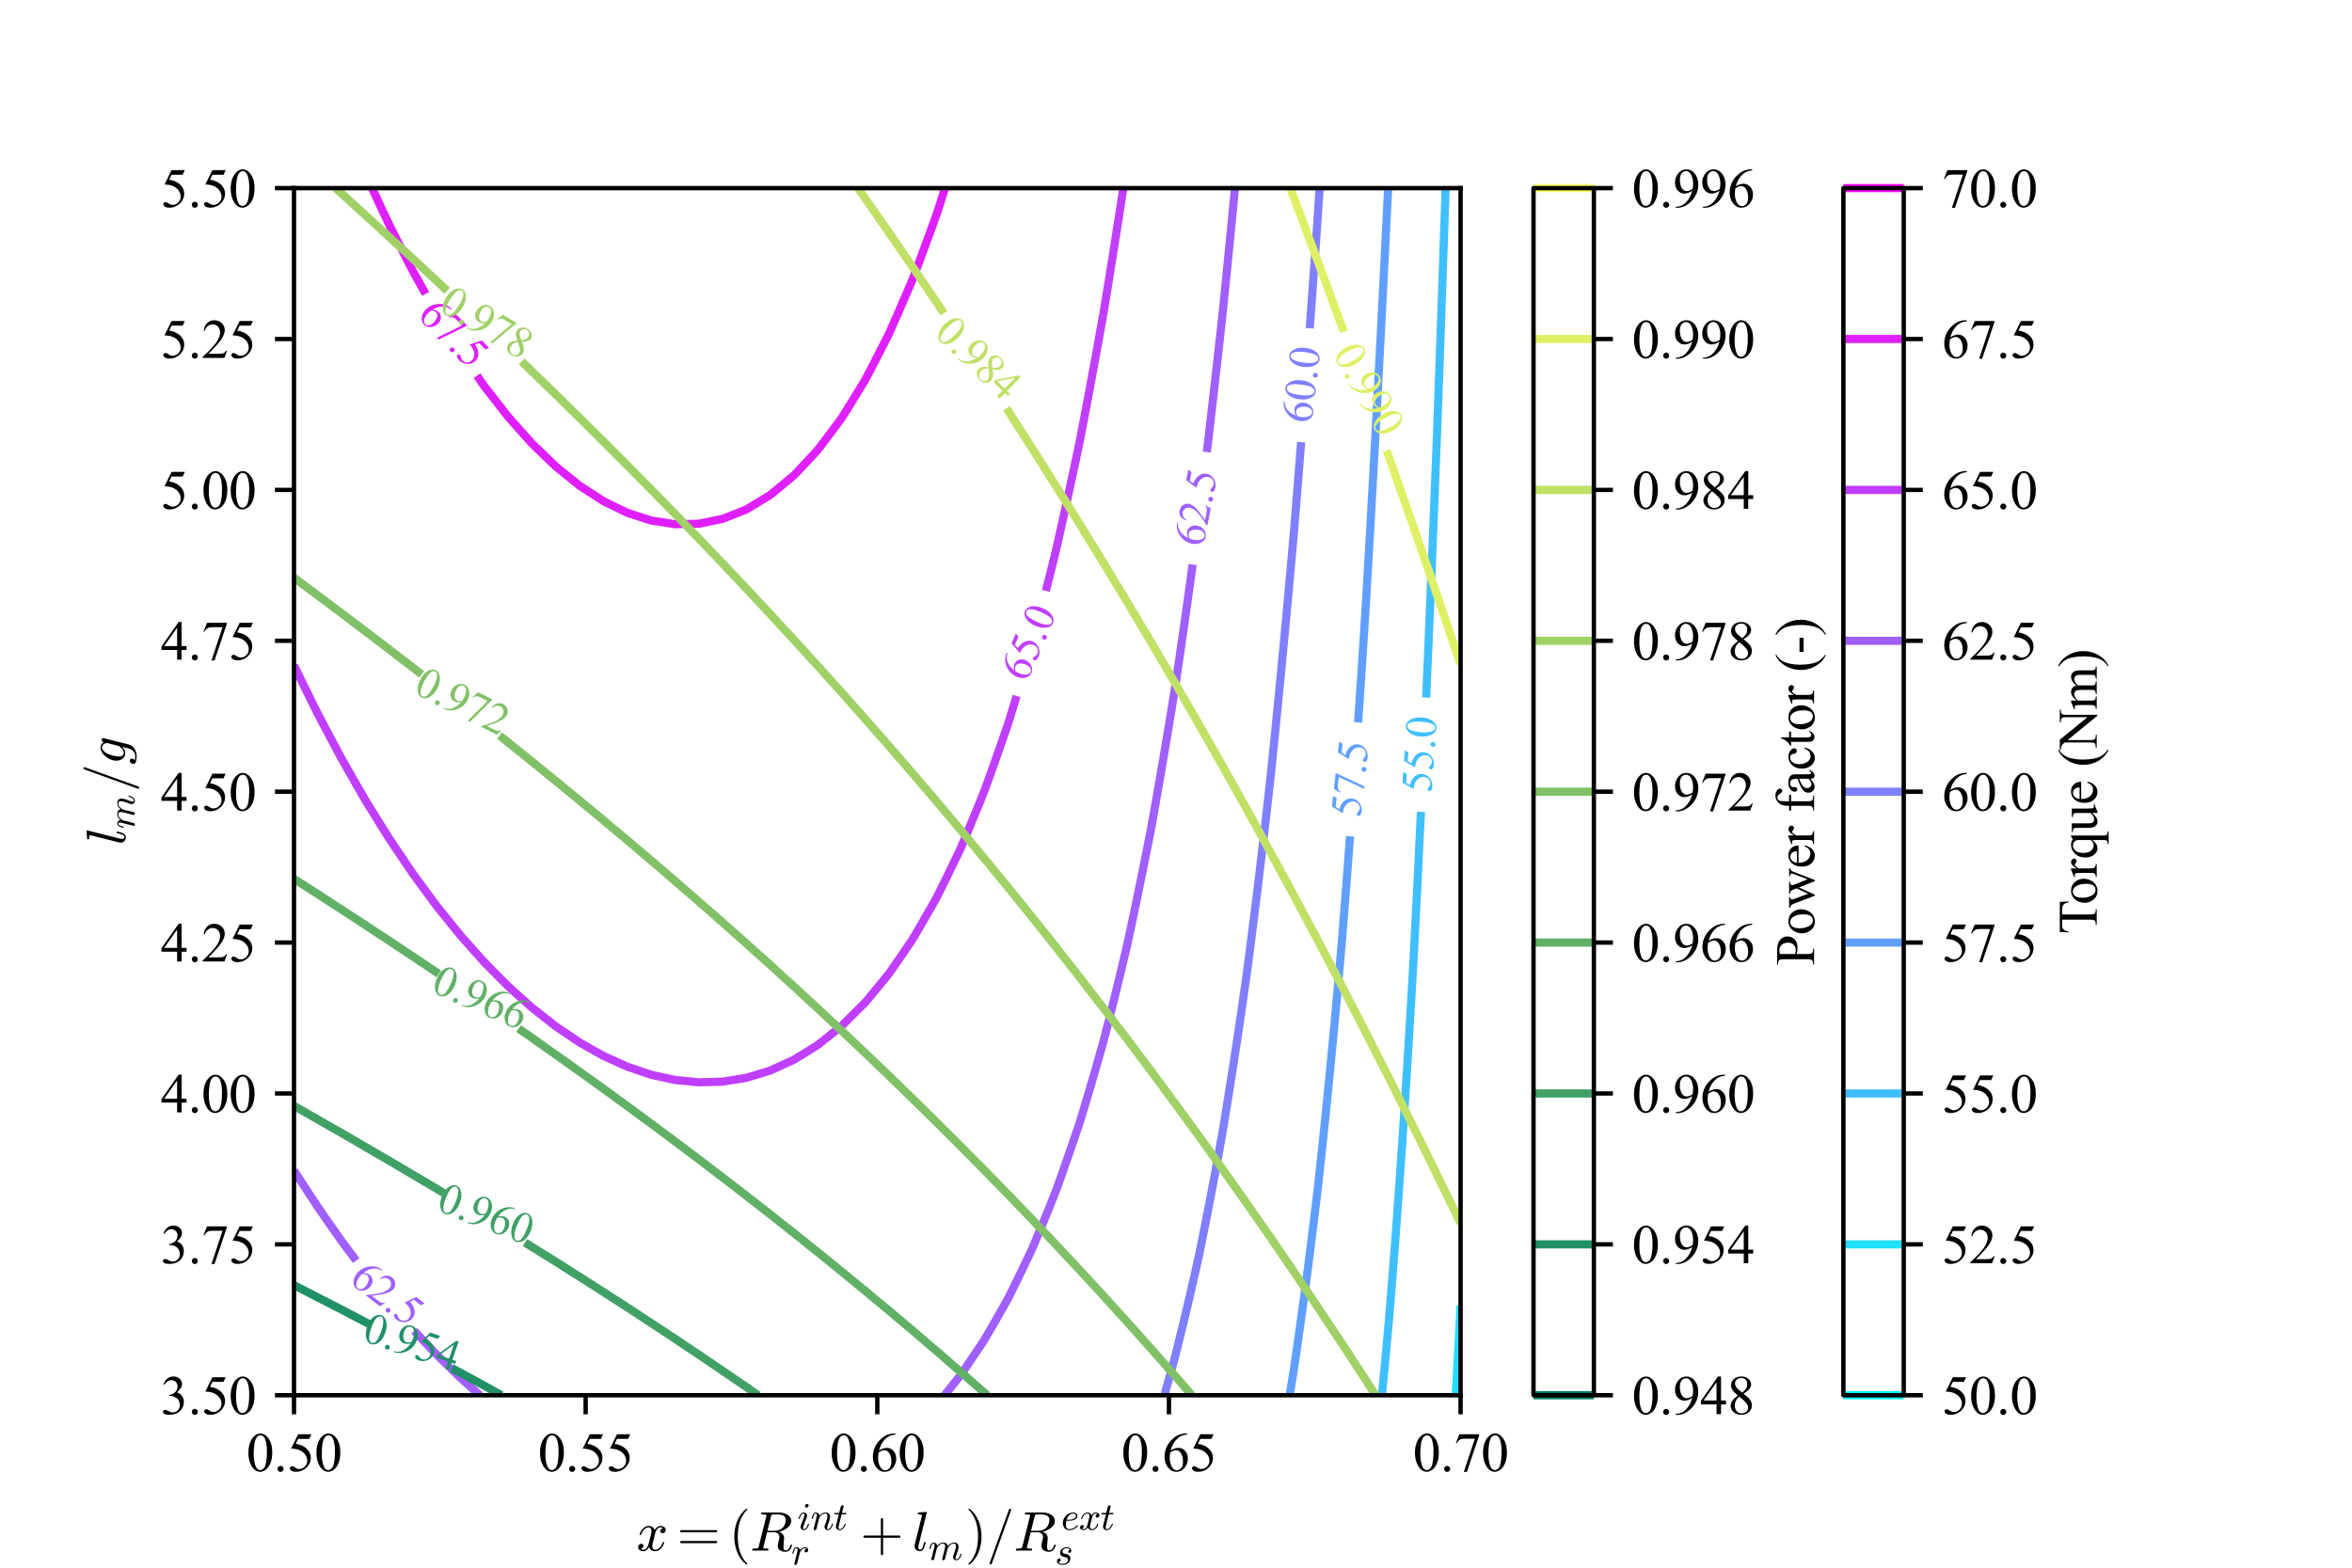<?xml version="1.0" encoding="utf-8" standalone="no"?>
<!DOCTYPE svg PUBLIC "-//W3C//DTD SVG 1.1//EN"
  "http://www.w3.org/Graphics/SVG/1.1/DTD/svg11.dtd">
<svg xmlns:xlink="http://www.w3.org/1999/xlink" width="432pt" height="288pt" viewBox="0 0 432 288" xmlns="http://www.w3.org/2000/svg" version="1.1">
 <defs>
  <style type="text/css">*{stroke-linejoin: round; stroke-linecap: butt}</style>
 </defs>
 <g id="figure_1">
  <g id="patch_1">
   <path d="M 0 288 
L 432 288 
L 432 0 
L 0 0 
z
" style="fill: #ffffff"/>
  </g>
  <g id="axes_1">
   <g id="patch_2">
    <path d="M 54 256.32 
L 268.272 256.32 
L 268.272 34.56 
L 54 34.56 
z
" style="fill: #ffffff"/>
   </g>
   <g id="matplotlib.axis_1">
    <g id="xtick_1">
     <g id="line2d_1">
      <defs>
       <path id="m30d9430341" d="M 0 0 
L 0 3.5 
" style="stroke: #000000; stroke-width: 0.8"/>
      </defs>
      <g>
       <use xlink:href="#m30d9430341" x="54" y="256.32" style="stroke: #000000; stroke-width: 0.8"/>
      </g>
     </g>
     <g id="text_1">
      <!-- 0.50 -->
      <g transform="translate(45.25 270.264) scale(0.1 -0.1)">
       <defs>
        <path id="TimesNewRomanPSMT-30" d="M 231 2094 
Q 231 2819 450 3342 
Q 669 3866 1031 4122 
Q 1313 4325 1613 4325 
Q 2100 4325 2488 3828 
Q 2972 3213 2972 2159 
Q 2972 1422 2759 906 
Q 2547 391 2217 158 
Q 1888 -75 1581 -75 
Q 975 -75 572 641 
Q 231 1244 231 2094 
z
M 844 2016 
Q 844 1141 1059 588 
Q 1238 122 1591 122 
Q 1759 122 1940 273 
Q 2122 425 2216 781 
Q 2359 1319 2359 2297 
Q 2359 3022 2209 3506 
Q 2097 3866 1919 4016 
Q 1791 4119 1609 4119 
Q 1397 4119 1231 3928 
Q 1006 3669 925 3112 
Q 844 2556 844 2016 
z
" transform="scale(0.016)"/>
        <path id="TimesNewRomanPSMT-2e" d="M 800 606 
Q 947 606 1047 504 
Q 1147 403 1147 259 
Q 1147 116 1045 14 
Q 944 -88 800 -88 
Q 656 -88 554 14 
Q 453 116 453 259 
Q 453 406 554 506 
Q 656 606 800 606 
z
" transform="scale(0.016)"/>
        <path id="TimesNewRomanPSMT-35" d="M 2778 4238 
L 2534 3706 
L 1259 3706 
L 981 3138 
Q 1809 3016 2294 2522 
Q 2709 2097 2709 1522 
Q 2709 1188 2573 903 
Q 2438 619 2231 419 
Q 2025 219 1772 97 
Q 1413 -75 1034 -75 
Q 653 -75 479 54 
Q 306 184 306 341 
Q 306 428 378 495 
Q 450 563 559 563 
Q 641 563 702 538 
Q 763 513 909 409 
Q 1144 247 1384 247 
Q 1750 247 2026 523 
Q 2303 800 2303 1197 
Q 2303 1581 2056 1914 
Q 1809 2247 1375 2428 
Q 1034 2569 447 2591 
L 1259 4238 
L 2778 4238 
z
" transform="scale(0.016)"/>
       </defs>
       <use xlink:href="#TimesNewRomanPSMT-30"/>
       <use xlink:href="#TimesNewRomanPSMT-2e" x="50"/>
       <use xlink:href="#TimesNewRomanPSMT-35" x="75"/>
       <use xlink:href="#TimesNewRomanPSMT-30" x="125"/>
      </g>
     </g>
    </g>
    <g id="xtick_2">
     <g id="line2d_2">
      <g>
       <use xlink:href="#m30d9430341" x="107.568" y="256.32" style="stroke: #000000; stroke-width: 0.8"/>
      </g>
     </g>
     <g id="text_2">
      <!-- 0.55 -->
      <g transform="translate(98.818 270.264) scale(0.1 -0.1)">
       <use xlink:href="#TimesNewRomanPSMT-30"/>
       <use xlink:href="#TimesNewRomanPSMT-2e" x="50"/>
       <use xlink:href="#TimesNewRomanPSMT-35" x="75"/>
       <use xlink:href="#TimesNewRomanPSMT-35" x="125"/>
      </g>
     </g>
    </g>
    <g id="xtick_3">
     <g id="line2d_3">
      <g>
       <use xlink:href="#m30d9430341" x="161.136" y="256.32" style="stroke: #000000; stroke-width: 0.8"/>
      </g>
     </g>
     <g id="text_3">
      <!-- 0.60 -->
      <g transform="translate(152.386 270.264) scale(0.1 -0.1)">
       <defs>
        <path id="TimesNewRomanPSMT-36" d="M 2869 4325 
L 2869 4209 
Q 2456 4169 2195 4045 
Q 1934 3922 1679 3669 
Q 1425 3416 1258 3105 
Q 1091 2794 978 2366 
Q 1428 2675 1881 2675 
Q 2316 2675 2634 2325 
Q 2953 1975 2953 1425 
Q 2953 894 2631 456 
Q 2244 -75 1606 -75 
Q 1172 -75 869 213 
Q 275 772 275 1663 
Q 275 2231 503 2743 
Q 731 3256 1154 3653 
Q 1578 4050 1965 4187 
Q 2353 4325 2688 4325 
L 2869 4325 
z
M 925 2138 
Q 869 1716 869 1456 
Q 869 1156 980 804 
Q 1091 453 1309 247 
Q 1469 100 1697 100 
Q 1969 100 2183 356 
Q 2397 613 2397 1088 
Q 2397 1622 2184 2012 
Q 1972 2403 1581 2403 
Q 1463 2403 1327 2353 
Q 1191 2303 925 2138 
z
" transform="scale(0.016)"/>
       </defs>
       <use xlink:href="#TimesNewRomanPSMT-30"/>
       <use xlink:href="#TimesNewRomanPSMT-2e" x="50"/>
       <use xlink:href="#TimesNewRomanPSMT-36" x="75"/>
       <use xlink:href="#TimesNewRomanPSMT-30" x="125"/>
      </g>
     </g>
    </g>
    <g id="xtick_4">
     <g id="line2d_4">
      <g>
       <use xlink:href="#m30d9430341" x="214.704" y="256.32" style="stroke: #000000; stroke-width: 0.8"/>
      </g>
     </g>
     <g id="text_4">
      <!-- 0.65 -->
      <g transform="translate(205.954 270.264) scale(0.1 -0.1)">
       <use xlink:href="#TimesNewRomanPSMT-30"/>
       <use xlink:href="#TimesNewRomanPSMT-2e" x="50"/>
       <use xlink:href="#TimesNewRomanPSMT-36" x="75"/>
       <use xlink:href="#TimesNewRomanPSMT-35" x="125"/>
      </g>
     </g>
    </g>
    <g id="xtick_5">
     <g id="line2d_5">
      <g>
       <use xlink:href="#m30d9430341" x="268.272" y="256.32" style="stroke: #000000; stroke-width: 0.8"/>
      </g>
     </g>
     <g id="text_5">
      <!-- 0.70 -->
      <g transform="translate(259.522 270.264) scale(0.1 -0.1)">
       <defs>
        <path id="TimesNewRomanPSMT-37" d="M 644 4238 
L 2916 4238 
L 2916 4119 
L 1503 -88 
L 1153 -88 
L 2419 3728 
L 1253 3728 
Q 900 3728 750 3644 
Q 488 3500 328 3200 
L 238 3234 
L 644 4238 
z
" transform="scale(0.016)"/>
       </defs>
       <use xlink:href="#TimesNewRomanPSMT-30"/>
       <use xlink:href="#TimesNewRomanPSMT-2e" x="50"/>
       <use xlink:href="#TimesNewRomanPSMT-37" x="75"/>
       <use xlink:href="#TimesNewRomanPSMT-30" x="125"/>
      </g>
     </g>
    </g>
    <g id="text_6">
     <!-- $x = (R_r^{int} + l_m)/R_s^{ext}$ -->
     <g transform="translate(116.886 284.903) scale(0.1 -0.1)">
      <defs>
       <path id="Cmmi10-78" d="M 500 184 
Q 613 97 819 97 
Q 1019 97 1172 289 
Q 1325 481 1381 709 
L 1672 1844 
Q 1741 2153 1741 2266 
Q 1741 2425 1652 2544 
Q 1563 2663 1403 2663 
Q 1200 2663 1022 2536 
Q 844 2409 722 2214 
Q 600 2019 550 1819 
Q 538 1778 500 1778 
L 422 1778 
Q 372 1778 372 1838 
L 372 1856 
Q 434 2094 584 2320 
Q 734 2547 951 2687 
Q 1169 2828 1416 2828 
Q 1650 2828 1839 2703 
Q 2028 2578 2106 2363 
Q 2216 2559 2386 2693 
Q 2556 2828 2759 2828 
Q 2897 2828 3040 2779 
Q 3184 2731 3275 2631 
Q 3366 2531 3366 2381 
Q 3366 2219 3261 2101 
Q 3156 1984 2994 1984 
Q 2891 1984 2822 2050 
Q 2753 2116 2753 2216 
Q 2753 2350 2845 2451 
Q 2938 2553 3066 2572 
Q 2950 2663 2747 2663 
Q 2541 2663 2389 2472 
Q 2238 2281 2175 2047 
L 1894 916 
Q 1825 659 1825 494 
Q 1825 331 1917 214 
Q 2009 97 2163 97 
Q 2463 97 2698 361 
Q 2934 625 3009 941 
Q 3022 978 3059 978 
L 3138 978 
Q 3163 978 3178 961 
Q 3194 944 3194 922 
Q 3194 916 3188 903 
Q 3097 522 2806 225 
Q 2516 -72 2150 -72 
Q 1916 -72 1727 54 
Q 1538 181 1459 397 
Q 1359 209 1182 68 
Q 1006 -72 806 -72 
Q 669 -72 523 -23 
Q 378 25 287 125 
Q 197 225 197 378 
Q 197 528 301 651 
Q 406 775 563 775 
Q 669 775 741 711 
Q 813 647 813 544 
Q 813 409 723 309 
Q 634 209 500 184 
z
" transform="scale(0.016)"/>
       <path id="Cmr10-3d" d="M 481 850 
Q 428 850 393 890 
Q 359 931 359 978 
Q 359 1031 393 1068 
Q 428 1106 481 1106 
L 4500 1106 
Q 4547 1106 4581 1068 
Q 4616 1031 4616 978 
Q 4616 931 4581 890 
Q 4547 850 4500 850 
L 481 850 
z
M 481 2094 
Q 428 2094 393 2131 
Q 359 2169 359 2222 
Q 359 2269 393 2309 
Q 428 2350 481 2350 
L 4500 2350 
Q 4547 2350 4581 2309 
Q 4616 2269 4616 2222 
Q 4616 2169 4581 2131 
Q 4547 2094 4500 2094 
L 481 2094 
z
" transform="scale(0.016)"/>
       <path id="Cmr10-28" d="M 1984 -1588 
Q 1628 -1306 1370 -942 
Q 1113 -578 948 -165 
Q 784 247 703 697 
Q 622 1147 622 1600 
Q 622 2059 703 2509 
Q 784 2959 951 3375 
Q 1119 3791 1378 4153 
Q 1638 4516 1984 4788 
Q 1984 4800 2016 4800 
L 2075 4800 
Q 2094 4800 2109 4783 
Q 2125 4766 2125 4744 
Q 2125 4716 2113 4703 
Q 1800 4397 1592 4047 
Q 1384 3697 1257 3301 
Q 1131 2906 1075 2482 
Q 1019 2059 1019 1600 
Q 1019 -434 2106 -1491 
Q 2125 -1509 2125 -1544 
Q 2125 -1559 2108 -1579 
Q 2091 -1600 2075 -1600 
L 2016 -1600 
Q 1984 -1600 1984 -1588 
z
" transform="scale(0.016)"/>
       <path id="Cmmi10-52" d="M 313 0 
Q 250 0 250 84 
Q 253 100 262 139 
Q 272 178 289 201 
Q 306 225 331 225 
Q 722 225 878 269 
Q 959 297 997 441 
L 1875 3956 
Q 1888 4019 1888 4044 
Q 1888 4113 1813 4122 
Q 1691 4147 1350 4147 
Q 1288 4147 1288 4231 
Q 1291 4247 1300 4286 
Q 1309 4325 1326 4348 
Q 1344 4372 1369 4372 
L 3309 4372 
Q 3541 4372 3791 4319 
Q 4041 4266 4250 4152 
Q 4459 4038 4593 3848 
Q 4728 3659 4728 3406 
Q 4728 3084 4515 2831 
Q 4303 2578 3978 2408 
Q 3653 2238 3347 2169 
Q 3597 2078 3756 1879 
Q 3916 1681 3916 1422 
Q 3916 1388 3914 1370 
Q 3913 1353 3909 1331 
L 3859 763 
Q 3853 638 3847 550 
Q 3841 463 3841 409 
Q 3841 234 3892 129 
Q 3944 25 4097 25 
Q 4297 25 4448 211 
Q 4600 397 4647 616 
Q 4675 672 4709 672 
L 4769 672 
Q 4831 672 4831 588 
Q 4784 403 4682 237 
Q 4581 72 4426 -34 
Q 4272 -141 4091 -141 
Q 3716 -141 3452 26 
Q 3188 194 3188 550 
Q 3188 684 3213 788 
L 3353 1356 
Q 3378 1434 3378 1538 
Q 3378 1803 3198 1954 
Q 3019 2106 2747 2106 
L 1959 2106 
L 1538 416 
Q 1522 363 1522 325 
Q 1522 259 1600 250 
Q 1722 225 2059 225 
Q 2125 225 2125 141 
Q 2103 50 2090 25 
Q 2078 0 2016 0 
L 313 0 
z
M 1997 2272 
L 2706 2272 
Q 3403 2272 3756 2625 
Q 3919 2788 4014 3039 
Q 4109 3291 4109 3541 
Q 4109 3778 3970 3912 
Q 3831 4047 3626 4097 
Q 3422 4147 3175 4147 
L 2747 4147 
Q 2572 4147 2515 4117 
Q 2459 4088 2413 3928 
L 1997 2272 
z
" transform="scale(0.016)"/>
       <path id="Cmmi10-69" d="M 500 459 
Q 500 578 550 709 
L 1069 2088 
Q 1153 2322 1153 2472 
Q 1153 2663 1013 2663 
Q 759 2663 595 2402 
Q 431 2141 353 1819 
Q 341 1778 300 1778 
L 225 1778 
Q 172 1778 172 1838 
L 172 1856 
Q 275 2238 487 2533 
Q 700 2828 1025 2828 
Q 1253 2828 1411 2678 
Q 1569 2528 1569 2297 
Q 1569 2178 1516 2047 
L 997 672 
Q 909 459 909 288 
Q 909 97 1056 97 
Q 1306 97 1473 364 
Q 1641 631 1709 941 
Q 1722 978 1759 978 
L 1838 978 
Q 1863 978 1878 961 
Q 1894 944 1894 922 
Q 1894 916 1888 903 
Q 1800 541 1583 234 
Q 1366 -72 1044 -72 
Q 819 -72 659 83 
Q 500 238 500 459 
z
M 1222 3878 
Q 1222 4013 1334 4122 
Q 1447 4231 1581 4231 
Q 1691 4231 1761 4164 
Q 1831 4097 1831 3994 
Q 1831 3850 1717 3742 
Q 1603 3634 1466 3634 
Q 1363 3634 1292 3704 
Q 1222 3775 1222 3878 
z
" transform="scale(0.016)"/>
       <path id="Cmmi10-6e" d="M 494 109 
Q 494 147 500 166 
L 978 2075 
Q 1025 2253 1025 2388 
Q 1025 2663 838 2663 
Q 638 2663 541 2423 
Q 444 2184 353 1819 
Q 353 1800 334 1789 
Q 316 1778 300 1778 
L 225 1778 
Q 203 1778 187 1801 
Q 172 1825 172 1844 
Q 241 2122 305 2315 
Q 369 2509 505 2668 
Q 641 2828 844 2828 
Q 1084 2828 1268 2676 
Q 1453 2525 1453 2291 
Q 1644 2541 1900 2684 
Q 2156 2828 2444 2828 
Q 2672 2828 2837 2750 
Q 3003 2672 3095 2514 
Q 3188 2356 3188 2138 
Q 3188 1875 3070 1503 
Q 2953 1131 2778 672 
Q 2688 463 2688 288 
Q 2688 97 2834 97 
Q 3084 97 3251 365 
Q 3419 634 3488 941 
Q 3500 978 3541 978 
L 3616 978 
Q 3641 978 3658 962 
Q 3675 947 3675 922 
Q 3675 916 3669 903 
Q 3581 541 3364 234 
Q 3147 -72 2822 -72 
Q 2597 -72 2437 83 
Q 2278 238 2278 459 
Q 2278 578 2328 709 
Q 2409 919 2514 1209 
Q 2619 1500 2686 1765 
Q 2753 2031 2753 2234 
Q 2753 2413 2679 2538 
Q 2606 2663 2431 2663 
Q 2197 2663 2000 2559 
Q 1803 2456 1656 2286 
Q 1509 2116 1388 1881 
L 953 141 
Q 931 53 854 -9 
Q 778 -72 684 -72 
Q 606 -72 550 -22 
Q 494 28 494 109 
z
" transform="scale(0.016)"/>
       <path id="Cmmi10-74" d="M 397 519 
Q 397 613 416 697 
L 878 2534 
L 206 2534 
Q 141 2534 141 2619 
Q 166 2759 225 2759 
L 934 2759 
L 1191 3803 
Q 1216 3888 1291 3947 
Q 1366 4006 1459 4006 
Q 1541 4006 1595 3957 
Q 1650 3909 1650 3828 
Q 1650 3809 1648 3798 
Q 1647 3788 1644 3775 
L 1388 2759 
L 2047 2759 
Q 2113 2759 2113 2675 
Q 2109 2659 2100 2621 
Q 2091 2584 2075 2559 
Q 2059 2534 2028 2534 
L 1331 2534 
L 872 684 
Q 825 503 825 372 
Q 825 97 1013 97 
Q 1294 97 1511 361 
Q 1728 625 1844 941 
Q 1869 978 1894 978 
L 1972 978 
Q 1997 978 2012 961 
Q 2028 944 2028 922 
Q 2028 909 2022 903 
Q 1881 516 1612 222 
Q 1344 -72 997 -72 
Q 744 -72 570 93 
Q 397 259 397 519 
z
" transform="scale(0.016)"/>
       <path id="Cmmi10-72" d="M 494 109 
Q 494 147 500 166 
L 978 2075 
Q 1025 2253 1025 2388 
Q 1025 2663 838 2663 
Q 638 2663 541 2423 
Q 444 2184 353 1819 
Q 353 1800 334 1789 
Q 316 1778 300 1778 
L 225 1778 
Q 203 1778 187 1801 
Q 172 1825 172 1844 
Q 241 2122 305 2315 
Q 369 2509 505 2668 
Q 641 2828 844 2828 
Q 1066 2828 1233 2700 
Q 1400 2572 1441 2363 
Q 1603 2575 1811 2701 
Q 2019 2828 2266 2828 
Q 2469 2828 2623 2709 
Q 2778 2591 2778 2388 
Q 2778 2225 2676 2104 
Q 2575 1984 2406 1984 
Q 2303 1984 2233 2048 
Q 2163 2113 2163 2216 
Q 2163 2356 2266 2467 
Q 2369 2578 2503 2578 
Q 2400 2663 2253 2663 
Q 1978 2663 1775 2467 
Q 1572 2272 1409 1972 
L 953 141 
Q 931 53 854 -9 
Q 778 -72 684 -72 
Q 606 -72 550 -22 
Q 494 28 494 109 
z
" transform="scale(0.016)"/>
       <path id="Cmr10-2b" d="M 481 1472 
Q 428 1472 393 1512 
Q 359 1553 359 1600 
Q 359 1647 393 1687 
Q 428 1728 481 1728 
L 2363 1728 
L 2363 3616 
Q 2363 3666 2400 3698 
Q 2438 3731 2491 3731 
Q 2538 3731 2578 3698 
Q 2619 3666 2619 3616 
L 2619 1728 
L 4500 1728 
Q 4547 1728 4581 1687 
Q 4616 1647 4616 1600 
Q 4616 1553 4581 1512 
Q 4547 1472 4500 1472 
L 2619 1472 
L 2619 -416 
Q 2619 -466 2578 -498 
Q 2538 -531 2491 -531 
Q 2438 -531 2400 -498 
Q 2363 -466 2363 -416 
L 2363 1472 
L 481 1472 
z
" transform="scale(0.016)"/>
       <path id="Cmmi10-6c" d="M 281 519 
Q 281 538 286 575 
Q 291 613 295 648 
Q 300 684 300 703 
L 1094 3872 
Q 1119 3981 1125 4044 
Q 1125 4147 709 4147 
Q 647 4147 647 4231 
Q 650 4247 661 4287 
Q 672 4328 689 4350 
Q 706 4372 738 4372 
L 1600 4441 
Q 1678 4441 1678 4359 
L 756 678 
Q 709 575 709 372 
Q 709 97 897 97 
Q 1094 97 1192 342 
Q 1291 588 1369 941 
Q 1381 978 1422 978 
L 1497 978 
Q 1522 978 1539 958 
Q 1556 938 1556 916 
Q 1481 606 1420 426 
Q 1359 247 1225 87 
Q 1091 -72 884 -72 
Q 628 -72 454 93 
Q 281 259 281 519 
z
" transform="scale(0.016)"/>
       <path id="Cmmi10-6d" d="M 494 109 
Q 494 147 500 166 
L 978 2075 
Q 1025 2253 1025 2388 
Q 1025 2663 838 2663 
Q 638 2663 541 2423 
Q 444 2184 353 1819 
Q 353 1800 334 1789 
Q 316 1778 300 1778 
L 225 1778 
Q 203 1778 187 1801 
Q 172 1825 172 1844 
Q 241 2122 305 2315 
Q 369 2509 505 2668 
Q 641 2828 844 2828 
Q 1084 2828 1268 2676 
Q 1453 2525 1453 2291 
Q 1644 2541 1900 2684 
Q 2156 2828 2444 2828 
Q 2747 2828 2967 2673 
Q 3188 2519 3188 2234 
Q 3384 2513 3648 2670 
Q 3913 2828 4225 2828 
Q 4556 2828 4757 2648 
Q 4959 2469 4959 2138 
Q 4959 1875 4842 1503 
Q 4725 1131 4550 672 
Q 4459 450 4459 288 
Q 4459 97 4609 97 
Q 4859 97 5025 365 
Q 5191 634 5259 941 
Q 5278 978 5313 978 
L 5388 978 
Q 5413 978 5430 961 
Q 5447 944 5447 922 
Q 5447 916 5441 903 
Q 5353 541 5136 234 
Q 4919 -72 4594 -72 
Q 4369 -72 4209 83 
Q 4050 238 4050 459 
Q 4050 572 4103 709 
Q 4284 1191 4404 1569 
Q 4525 1947 4525 2234 
Q 4525 2413 4453 2538 
Q 4381 2663 4213 2663 
Q 3863 2663 3606 2448 
Q 3350 2234 3163 1881 
Q 3150 1819 3144 1784 
L 2731 141 
Q 2709 53 2632 -9 
Q 2556 -72 2463 -72 
Q 2388 -72 2330 -22 
Q 2272 28 2272 109 
Q 2272 147 2278 166 
L 2688 1797 
Q 2753 2059 2753 2234 
Q 2753 2413 2679 2538 
Q 2606 2663 2431 2663 
Q 2197 2663 2000 2559 
Q 1803 2456 1656 2286 
Q 1509 2116 1388 1881 
L 953 141 
Q 931 53 854 -9 
Q 778 -72 684 -72 
Q 606 -72 550 -22 
Q 494 28 494 109 
z
" transform="scale(0.016)"/>
       <path id="Cmr10-29" d="M 416 -1600 
Q 359 -1600 359 -1544 
Q 359 -1516 372 -1503 
Q 1466 -434 1466 1600 
Q 1466 3634 384 4691 
Q 359 4706 359 4744 
Q 359 4766 376 4783 
Q 394 4800 416 4800 
L 475 4800 
Q 494 4800 506 4788 
Q 966 4425 1272 3906 
Q 1578 3388 1720 2800 
Q 1863 2213 1863 1600 
Q 1863 1147 1786 708 
Q 1709 269 1542 -157 
Q 1375 -584 1119 -945 
Q 863 -1306 506 -1588 
Q 494 -1600 475 -1600 
L 416 -1600 
z
" transform="scale(0.016)"/>
       <path id="Cmmi10-3d" d="M 359 -1472 
Q 359 -1453 366 -1447 
L 2591 4722 
Q 2603 4759 2634 4779 
Q 2666 4800 2706 4800 
Q 2763 4800 2798 4765 
Q 2834 4731 2834 4672 
L 2834 4647 
L 609 -1522 
Q 572 -1600 488 -1600 
Q 434 -1600 396 -1562 
Q 359 -1525 359 -1472 
z
" transform="scale(0.016)"/>
       <path id="Cmmi10-65" d="M 1288 -72 
Q 981 -72 751 87 
Q 522 247 401 517 
Q 281 788 281 1088 
Q 281 1544 511 1945 
Q 741 2347 1134 2587 
Q 1528 2828 1978 2828 
Q 2253 2828 2458 2686 
Q 2663 2544 2663 2278 
Q 2663 1909 2369 1729 
Q 2075 1550 1706 1508 
Q 1338 1466 891 1466 
L 872 1466 
Q 769 1084 769 813 
Q 769 528 900 312 
Q 1031 97 1300 97 
Q 1681 97 2032 272 
Q 2384 447 2606 756 
Q 2625 775 2656 775 
Q 2688 775 2720 739 
Q 2753 703 2753 672 
Q 2753 647 2741 634 
Q 2506 306 2109 117 
Q 1713 -72 1288 -72 
z
M 909 1631 
Q 1281 1631 1597 1665 
Q 1913 1700 2169 1839 
Q 2425 1978 2425 2272 
Q 2425 2391 2359 2480 
Q 2294 2569 2189 2616 
Q 2084 2663 1972 2663 
Q 1700 2663 1483 2516 
Q 1266 2369 1125 2133 
Q 984 1897 909 1631 
z
" transform="scale(0.016)"/>
       <path id="Cmmi10-73" d="M 556 391 
Q 728 97 1247 97 
Q 1472 97 1675 173 
Q 1878 250 2011 403 
Q 2144 556 2144 775 
Q 2144 941 2025 1047 
Q 1906 1153 1734 1191 
L 1388 1259 
Q 1150 1319 997 1481 
Q 844 1644 844 1875 
Q 844 2159 998 2378 
Q 1153 2597 1406 2712 
Q 1659 2828 1931 2828 
Q 2222 2828 2451 2689 
Q 2681 2550 2681 2278 
Q 2681 2131 2598 2018 
Q 2516 1906 2369 1906 
Q 2284 1906 2223 1961 
Q 2163 2016 2163 2100 
Q 2163 2175 2205 2245 
Q 2247 2316 2317 2358 
Q 2388 2400 2463 2400 
Q 2406 2538 2251 2600 
Q 2097 2663 1919 2663 
Q 1756 2663 1593 2597 
Q 1431 2531 1332 2404 
Q 1234 2278 1234 2106 
Q 1234 1991 1315 1903 
Q 1397 1816 1516 1778 
L 1888 1703 
Q 2066 1666 2214 1570 
Q 2363 1475 2448 1329 
Q 2534 1184 2534 997 
Q 2534 759 2401 528 
Q 2269 297 2075 159 
Q 1734 -72 1241 -72 
Q 900 -72 615 84 
Q 331 241 331 550 
Q 331 725 432 854 
Q 534 984 709 984 
Q 813 984 883 921 
Q 953 859 953 756 
Q 953 609 843 500 
Q 734 391 588 391 
L 556 391 
z
" transform="scale(0.016)"/>
      </defs>
      <use xlink:href="#Cmmi10-78" transform="translate(0 0.459)"/>
      <use xlink:href="#Cmr10-3d" transform="translate(74.639 0.459)"/>
      <use xlink:href="#Cmr10-28" transform="translate(169.883 0.459)"/>
      <use xlink:href="#Cmmi10-52" transform="translate(208.701 0.459)"/>
      <use xlink:href="#Cmmi10-69" transform="translate(295.95 38.723) scale(0.7)"/>
      <use xlink:href="#Cmmi10-6e" transform="translate(320.046 38.723) scale(0.7)"/>
      <use xlink:href="#Cmmi10-74" transform="translate(362.053 38.723) scale(0.7)"/>
      <use xlink:href="#Cmmi10-72" transform="translate(284.58 -25.05) scale(0.7)"/>
      <use xlink:href="#Cmr10-2b" transform="translate(411.248 0.459)"/>
      <use xlink:href="#Cmmi10-6c" transform="translate(506.492 0.459)"/>
      <use xlink:href="#Cmmi10-6d" transform="translate(536.277 -16.547) scale(0.7)"/>
      <use xlink:href="#Cmr10-29" transform="translate(604.11 0.459)"/>
      <use xlink:href="#Cmmi10-3d" transform="translate(642.928 0.459)"/>
      <use xlink:href="#Cmmi10-52" transform="translate(692.928 0.459)"/>
      <use xlink:href="#Cmmi10-65" transform="translate(780.176 38.723) scale(0.7)"/>
      <use xlink:href="#Cmmi10-78" transform="translate(812.715 38.723) scale(0.7)"/>
      <use xlink:href="#Cmmi10-74" transform="translate(852.671 38.723) scale(0.7)"/>
      <use xlink:href="#Cmmi10-73" transform="translate(768.807 -25.05) scale(0.7)"/>
     </g>
    </g>
   </g>
   <g id="matplotlib.axis_2">
    <g id="ytick_1">
     <g id="line2d_6">
      <defs>
       <path id="m20b603c476" d="M 0 0 
L -3.5 0 
" style="stroke: #000000; stroke-width: 0.8"/>
      </defs>
      <g>
       <use xlink:href="#m20b603c476" x="54" y="256.32" style="stroke: #000000; stroke-width: 0.8"/>
      </g>
     </g>
     <g id="text_7">
      <!-- 3.50 -->
      <g transform="translate(29.5 259.792) scale(0.1 -0.1)">
       <defs>
        <path id="TimesNewRomanPSMT-33" d="M 325 3431 
Q 506 3859 782 4092 
Q 1059 4325 1472 4325 
Q 1981 4325 2253 3994 
Q 2459 3747 2459 3466 
Q 2459 3003 1878 2509 
Q 2269 2356 2469 2072 
Q 2669 1788 2669 1403 
Q 2669 853 2319 450 
Q 1863 -75 997 -75 
Q 569 -75 414 31 
Q 259 138 259 259 
Q 259 350 332 419 
Q 406 488 509 488 
Q 588 488 669 463 
Q 722 447 909 348 
Q 1097 250 1169 231 
Q 1284 197 1416 197 
Q 1734 197 1970 444 
Q 2206 691 2206 1028 
Q 2206 1275 2097 1509 
Q 2016 1684 1919 1775 
Q 1784 1900 1550 2001 
Q 1316 2103 1072 2103 
L 972 2103 
L 972 2197 
Q 1219 2228 1467 2375 
Q 1716 2522 1828 2728 
Q 1941 2934 1941 3181 
Q 1941 3503 1739 3701 
Q 1538 3900 1238 3900 
Q 753 3900 428 3381 
L 325 3431 
z
" transform="scale(0.016)"/>
       </defs>
       <use xlink:href="#TimesNewRomanPSMT-33"/>
       <use xlink:href="#TimesNewRomanPSMT-2e" x="50"/>
       <use xlink:href="#TimesNewRomanPSMT-35" x="75"/>
       <use xlink:href="#TimesNewRomanPSMT-30" x="125"/>
      </g>
     </g>
    </g>
    <g id="ytick_2">
     <g id="line2d_7">
      <g>
       <use xlink:href="#m20b603c476" x="54" y="228.6" style="stroke: #000000; stroke-width: 0.8"/>
      </g>
     </g>
     <g id="text_8">
      <!-- 3.75 -->
      <g transform="translate(29.5 232.072) scale(0.1 -0.1)">
       <use xlink:href="#TimesNewRomanPSMT-33"/>
       <use xlink:href="#TimesNewRomanPSMT-2e" x="50"/>
       <use xlink:href="#TimesNewRomanPSMT-37" x="75"/>
       <use xlink:href="#TimesNewRomanPSMT-35" x="125"/>
      </g>
     </g>
    </g>
    <g id="ytick_3">
     <g id="line2d_8">
      <g>
       <use xlink:href="#m20b603c476" x="54" y="200.88" style="stroke: #000000; stroke-width: 0.8"/>
      </g>
     </g>
     <g id="text_9">
      <!-- 4.00 -->
      <g transform="translate(29.5 204.352) scale(0.1 -0.1)">
       <defs>
        <path id="TimesNewRomanPSMT-34" d="M 2978 1563 
L 2978 1119 
L 2409 1119 
L 2409 0 
L 1894 0 
L 1894 1119 
L 100 1119 
L 100 1519 
L 2066 4325 
L 2409 4325 
L 2409 1563 
L 2978 1563 
z
M 1894 1563 
L 1894 3666 
L 406 1563 
L 1894 1563 
z
" transform="scale(0.016)"/>
       </defs>
       <use xlink:href="#TimesNewRomanPSMT-34"/>
       <use xlink:href="#TimesNewRomanPSMT-2e" x="50"/>
       <use xlink:href="#TimesNewRomanPSMT-30" x="75"/>
       <use xlink:href="#TimesNewRomanPSMT-30" x="125"/>
      </g>
     </g>
    </g>
    <g id="ytick_4">
     <g id="line2d_9">
      <g>
       <use xlink:href="#m20b603c476" x="54" y="173.16" style="stroke: #000000; stroke-width: 0.8"/>
      </g>
     </g>
     <g id="text_10">
      <!-- 4.25 -->
      <g transform="translate(29.5 176.632) scale(0.1 -0.1)">
       <defs>
        <path id="TimesNewRomanPSMT-32" d="M 2934 816 
L 2638 0 
L 138 0 
L 138 116 
Q 1241 1122 1691 1759 
Q 2141 2397 2141 2925 
Q 2141 3328 1894 3587 
Q 1647 3847 1303 3847 
Q 991 3847 742 3664 
Q 494 3481 375 3128 
L 259 3128 
Q 338 3706 661 4015 
Q 984 4325 1469 4325 
Q 1984 4325 2329 3994 
Q 2675 3663 2675 3213 
Q 2675 2891 2525 2569 
Q 2294 2063 1775 1497 
Q 997 647 803 472 
L 1909 472 
Q 2247 472 2383 497 
Q 2519 522 2628 598 
Q 2738 675 2819 816 
L 2934 816 
z
" transform="scale(0.016)"/>
       </defs>
       <use xlink:href="#TimesNewRomanPSMT-34"/>
       <use xlink:href="#TimesNewRomanPSMT-2e" x="50"/>
       <use xlink:href="#TimesNewRomanPSMT-32" x="75"/>
       <use xlink:href="#TimesNewRomanPSMT-35" x="125"/>
      </g>
     </g>
    </g>
    <g id="ytick_5">
     <g id="line2d_10">
      <g>
       <use xlink:href="#m20b603c476" x="54" y="145.44" style="stroke: #000000; stroke-width: 0.8"/>
      </g>
     </g>
     <g id="text_11">
      <!-- 4.50 -->
      <g transform="translate(29.5 148.912) scale(0.1 -0.1)">
       <use xlink:href="#TimesNewRomanPSMT-34"/>
       <use xlink:href="#TimesNewRomanPSMT-2e" x="50"/>
       <use xlink:href="#TimesNewRomanPSMT-35" x="75"/>
       <use xlink:href="#TimesNewRomanPSMT-30" x="125"/>
      </g>
     </g>
    </g>
    <g id="ytick_6">
     <g id="line2d_11">
      <g>
       <use xlink:href="#m20b603c476" x="54" y="117.72" style="stroke: #000000; stroke-width: 0.8"/>
      </g>
     </g>
     <g id="text_12">
      <!-- 4.75 -->
      <g transform="translate(29.5 121.192) scale(0.1 -0.1)">
       <use xlink:href="#TimesNewRomanPSMT-34"/>
       <use xlink:href="#TimesNewRomanPSMT-2e" x="50"/>
       <use xlink:href="#TimesNewRomanPSMT-37" x="75"/>
       <use xlink:href="#TimesNewRomanPSMT-35" x="125"/>
      </g>
     </g>
    </g>
    <g id="ytick_7">
     <g id="line2d_12">
      <g>
       <use xlink:href="#m20b603c476" x="54" y="90" style="stroke: #000000; stroke-width: 0.8"/>
      </g>
     </g>
     <g id="text_13">
      <!-- 5.00 -->
      <g transform="translate(29.5 93.472) scale(0.1 -0.1)">
       <use xlink:href="#TimesNewRomanPSMT-35"/>
       <use xlink:href="#TimesNewRomanPSMT-2e" x="50"/>
       <use xlink:href="#TimesNewRomanPSMT-30" x="75"/>
       <use xlink:href="#TimesNewRomanPSMT-30" x="125"/>
      </g>
     </g>
    </g>
    <g id="ytick_8">
     <g id="line2d_13">
      <g>
       <use xlink:href="#m20b603c476" x="54" y="62.28" style="stroke: #000000; stroke-width: 0.8"/>
      </g>
     </g>
     <g id="text_14">
      <!-- 5.25 -->
      <g transform="translate(29.5 65.752) scale(0.1 -0.1)">
       <use xlink:href="#TimesNewRomanPSMT-35"/>
       <use xlink:href="#TimesNewRomanPSMT-2e" x="50"/>
       <use xlink:href="#TimesNewRomanPSMT-32" x="75"/>
       <use xlink:href="#TimesNewRomanPSMT-35" x="125"/>
      </g>
     </g>
    </g>
    <g id="ytick_9">
     <g id="line2d_14">
      <g>
       <use xlink:href="#m20b603c476" x="54" y="34.56" style="stroke: #000000; stroke-width: 0.8"/>
      </g>
     </g>
     <g id="text_15">
      <!-- 5.50 -->
      <g transform="translate(29.5 38.032) scale(0.1 -0.1)">
       <use xlink:href="#TimesNewRomanPSMT-35"/>
       <use xlink:href="#TimesNewRomanPSMT-2e" x="50"/>
       <use xlink:href="#TimesNewRomanPSMT-35" x="75"/>
       <use xlink:href="#TimesNewRomanPSMT-30" x="125"/>
      </g>
     </g>
    </g>
    <g id="text_16">
     <!-- $l_m/g$ -->
     <g transform="translate(23 155.24) rotate(-90) scale(0.1 -0.1)">
      <defs>
       <path id="Cmmi10-67" d="M 91 -916 
Q 91 -759 198 -642 
Q 306 -525 459 -525 
Q 563 -525 633 -589 
Q 703 -653 703 -756 
Q 703 -872 637 -964 
Q 572 -1056 469 -1094 
Q 641 -1147 1006 -1147 
Q 1300 -1147 1544 -920 
Q 1788 -694 1863 -397 
L 2047 353 
Q 1700 0 1325 0 
Q 1050 0 854 140 
Q 659 281 556 515 
Q 453 750 453 1013 
Q 453 1306 573 1628 
Q 694 1950 911 2225 
Q 1128 2500 1409 2664 
Q 1691 2828 2003 2828 
Q 2191 2828 2341 2725 
Q 2491 2622 2578 2450 
Q 2641 2700 2853 2700 
Q 2934 2700 2990 2651 
Q 3047 2603 3047 2522 
Q 3047 2503 3045 2493 
Q 3044 2484 3041 2472 
L 2309 -434 
Q 2259 -634 2125 -800 
Q 1991 -966 1809 -1077 
Q 1628 -1188 1412 -1250 
Q 1197 -1313 997 -1313 
Q 631 -1313 361 -1242 
Q 91 -1172 91 -916 
z
M 1338 166 
Q 1747 166 2144 728 
L 2497 2125 
Q 2453 2347 2322 2505 
Q 2191 2663 1991 2663 
Q 1778 2663 1589 2489 
Q 1400 2316 1275 2075 
Q 1156 1844 1045 1411 
Q 934 978 934 728 
Q 934 509 1034 337 
Q 1134 166 1338 166 
z
" transform="scale(0.016)"/>
      </defs>
      <use xlink:href="#Cmmi10-6c"/>
      <use xlink:href="#Cmmi10-6d" transform="translate(29.785 -17.006) scale(0.7)"/>
      <use xlink:href="#Cmmi10-3d" transform="translate(97.618 0)"/>
      <use xlink:href="#Cmmi10-67" transform="translate(147.618 0)"/>
     </g>
    </g>
   </g>
   <g id="PathCollection_1"/>
   <g id="PathCollection_2">
    <path d="M 267.371 256.32 
L 267.63 251.794 
L 267.88 247.269 
L 268.122 242.743 
L 268.272 239.845 
" clip-path="url(#pffae3229ea)" style="fill: none; stroke: #20dfff; stroke-width: 1.5"/>
   </g>
   <g id="PathCollection_3">
    <path d="M 253.819 256.32 
L 254.257 251.794 
L 254.68 247.269 
L 255.09 242.743 
L 255.153 242.022 
L 255.466 238.217 
L 255.826 233.691 
L 256.176 229.166 
L 256.515 224.64 
L 256.845 220.114 
L 257.166 215.589 
L 257.478 211.063 
L 257.781 206.537 
L 258.078 202.011 
L 258.366 197.486 
L 258.648 192.96 
L 258.923 188.434 
L 259.193 183.909 
L 259.456 179.383 
L 259.526 178.151 
L 259.702 174.857 
L 259.938 170.331 
L 260.17 165.806 
L 260.397 161.28 
L 260.621 156.754 
L 260.84 152.229 
L 260.986 149.154 
" clip-path="url(#pffae3229ea)" style="fill: none; stroke: #40bfff; stroke-width: 1.5"/>
    <path d="M 261.946 128.147 
L 262.081 125.074 
L 262.277 120.549 
L 262.471 116.023 
L 262.662 111.497 
L 262.851 106.971 
L 263.038 102.446 
L 263.222 97.92 
L 263.405 93.394 
L 263.585 88.869 
L 263.764 84.343 
L 263.899 80.894 
L 263.938 79.817 
L 264.103 75.291 
L 264.266 70.766 
L 264.427 66.24 
L 264.587 61.714 
L 264.746 57.189 
L 264.904 52.663 
L 265.061 48.137 
L 265.217 43.611 
L 265.372 39.086 
L 265.526 34.56 
" clip-path="url(#pffae3229ea)" style="fill: none; stroke: #40bfff; stroke-width: 1.5"/>
   </g>
   <g id="PathCollection_4">
    <path d="M 236.884 256.32 
L 237.613 251.794 
L 237.662 251.485 
L 238.276 247.269 
L 238.915 242.743 
L 239.533 238.217 
L 240.133 233.691 
L 240.715 229.166 
L 241.28 224.64 
L 241.829 220.114 
L 242.035 218.377 
L 242.342 215.589 
L 242.828 211.063 
L 243.301 206.537 
L 243.762 202.011 
L 244.211 197.486 
L 244.65 192.96 
L 245.077 188.434 
L 245.495 183.909 
L 245.903 179.383 
L 246.302 174.857 
L 246.408 173.643 
L 246.675 170.331 
L 247.033 165.806 
L 247.384 161.28 
L 247.728 156.754 
L 247.96 153.64 
" clip-path="url(#pffae3229ea)" style="fill: none; stroke: #609fff; stroke-width: 1.5"/>
    <path d="M 249.448 132.709 
L 249.66 129.6 
L 249.963 125.074 
L 250.261 120.549 
L 250.554 116.023 
L 250.78 112.488 
L 250.84 111.497 
L 251.107 106.971 
L 251.37 102.446 
L 251.629 97.92 
L 251.885 93.394 
L 252.138 88.869 
L 252.388 84.343 
L 252.635 79.817 
L 252.879 75.291 
L 253.12 70.766 
L 253.358 66.24 
L 253.594 61.714 
L 253.828 57.189 
L 254.059 52.663 
L 254.288 48.137 
L 254.515 43.611 
L 254.74 39.086 
L 254.963 34.56 
" clip-path="url(#pffae3229ea)" style="fill: none; stroke: #609fff; stroke-width: 1.5"/>
   </g>
   <g id="PathCollection_5">
    <path d="M 213.864 256.32 
L 215.137 251.794 
L 215.797 249.376 
L 216.327 247.269 
L 217.433 242.743 
L 218.503 238.217 
L 219.54 233.691 
L 220.17 230.863 
L 220.52 229.166 
L 221.428 224.64 
L 222.309 220.114 
L 223.166 215.589 
L 223.999 211.063 
L 224.543 208.03 
L 224.791 206.537 
L 225.527 202.011 
L 226.243 197.486 
L 226.942 192.96 
L 227.622 188.434 
L 228.287 183.909 
L 228.916 179.519 
L 228.934 179.383 
L 229.526 174.857 
L 230.104 170.331 
L 230.67 165.806 
L 231.223 161.28 
L 231.765 156.754 
L 232.296 152.229 
L 232.816 147.703 
L 233.289 143.501 
L 233.323 143.177 
L 233.79 138.651 
L 234.249 134.126 
L 234.699 129.6 
L 235.142 125.074 
L 235.576 120.549 
L 236.004 116.023 
L 236.424 111.497 
L 236.837 106.971 
L 237.244 102.446 
L 237.645 97.92 
L 237.662 97.725 
L 238.015 93.394 
L 238.379 88.869 
L 238.738 84.343 
L 238.982 81.221 
" clip-path="url(#pffae3229ea)" style="fill: none; stroke: #807fff; stroke-width: 1.5"/>
    <path d="M 240.565 60.306 
L 240.794 57.189 
L 241.122 52.663 
L 241.446 48.137 
L 241.767 43.611 
L 242.035 39.796 
L 242.081 39.086 
L 242.375 34.56 
" clip-path="url(#pffae3229ea)" style="fill: none; stroke: #807fff; stroke-width: 1.5"/>
   </g>
   <g id="PathCollection_6">
    <path d="M 173.498 256.32 
L 176.441 252.605 
L 177.006 251.794 
L 180.064 247.269 
L 180.814 246.125 
L 182.784 242.743 
L 185.187 238.479 
L 185.319 238.217 
L 187.546 233.691 
L 189.56 229.458 
L 189.685 229.166 
L 191.581 224.64 
L 193.417 220.114 
L 193.933 218.811 
L 195.09 215.589 
L 196.67 211.063 
L 198.205 206.537 
L 198.306 206.234 
L 199.584 202.011 
L 200.917 197.486 
L 202.214 192.96 
L 202.679 191.302 
L 203.415 188.434 
L 204.551 183.909 
L 205.657 179.383 
L 206.737 174.857 
L 207.051 173.512 
L 207.736 170.331 
L 208.689 165.806 
L 209.619 161.28 
L 210.529 156.754 
L 211.419 152.229 
L 211.424 152.201 
L 212.228 147.703 
L 213.019 143.177 
L 213.795 138.651 
L 214.554 134.126 
L 215.299 129.6 
L 215.797 126.516 
L 216.013 125.074 
L 216.68 120.549 
L 217.335 116.023 
L 217.978 111.497 
L 218.609 106.971 
L 219.057 103.706 
" clip-path="url(#pffae3229ea)" style="fill: none; stroke: #a05fff; stroke-width: 1.5"/>
    <path d="M 221.668 83.046 
L 222.049 79.817 
L 222.575 75.291 
L 223.093 70.766 
L 223.604 66.24 
L 224.107 61.714 
L 224.543 57.746 
L 224.6 57.189 
L 225.058 52.663 
L 225.51 48.137 
L 225.956 43.611 
L 226.396 39.086 
L 226.831 34.56 
" clip-path="url(#pffae3229ea)" style="fill: none; stroke: #a05fff; stroke-width: 1.5"/>
    <path d="M 54 215.022 
L 54.363 215.589 
L 57.304 220.114 
L 58.373 221.734 
L 60.385 224.64 
L 62.746 227.997 
L 63.61 229.166 
L 65.423 231.578 
" clip-path="url(#pffae3229ea)" style="fill: none; stroke: #a05fff; stroke-width: 1.5"/>
    <path d="M 76.07 244.478 
L 78.69 247.269 
L 80.237 248.892 
L 83.201 251.794 
L 84.61 253.154 
L 88.148 256.32 
" clip-path="url(#pffae3229ea)" style="fill: none; stroke: #a05fff; stroke-width: 1.5"/>
   </g>
   <g id="PathCollection_7">
    <path d="M 54 122.25 
L 55.374 125.074 
L 57.605 129.6 
L 58.373 131.139 
L 59.942 134.126 
L 62.351 138.651 
L 62.746 139.384 
L 64.906 143.177 
L 67.119 147.013 
L 67.541 147.703 
L 70.347 152.229 
L 71.492 154.052 
L 73.301 156.754 
L 75.864 160.536 
L 76.406 161.28 
L 79.738 165.806 
L 80.237 166.476 
L 83.34 170.331 
L 84.61 171.891 
L 87.241 174.857 
L 88.983 176.798 
L 91.534 179.383 
L 93.356 181.209 
L 96.356 183.909 
L 97.729 185.13 
L 101.926 188.434 
L 102.102 188.571 
L 106.475 191.517 
L 109.021 192.96 
L 110.848 193.985 
L 115.221 195.959 
L 119.593 197.442 
L 119.791 197.486 
L 123.966 198.4 
L 128.339 198.83 
L 132.712 198.707 
L 137.085 198.003 
L 138.809 197.486 
L 141.458 196.674 
L 145.831 194.68 
L 148.631 192.96 
L 150.204 191.972 
L 154.577 188.484 
L 154.628 188.434 
L 158.95 184.128 
L 159.135 183.909 
L 162.865 179.383 
L 163.322 178.814 
L 166.057 174.857 
L 167.695 172.425 
L 168.926 170.331 
L 171.521 165.806 
L 172.068 164.831 
L 173.827 161.28 
L 176.014 156.754 
L 176.441 155.851 
L 177.97 152.229 
L 179.836 147.703 
L 180.814 145.279 
L 181.576 143.177 
L 183.185 138.651 
L 184.758 134.126 
L 185.187 132.867 
L 186.196 129.6 
L 186.724 127.854 
" clip-path="url(#pffae3229ea)" style="fill: none; stroke: #c03fff; stroke-width: 1.5"/>
    <path d="M 192.094 108.545 
L 192.496 106.971 
L 193.628 102.446 
L 193.933 101.21 
L 194.675 97.92 
L 195.677 93.394 
L 196.663 88.869 
L 197.631 84.343 
L 198.306 81.135 
L 198.561 79.817 
L 199.424 75.291 
L 200.273 70.766 
L 201.108 66.24 
L 201.931 61.714 
L 202.679 57.538 
L 202.736 57.189 
L 203.475 52.663 
L 204.202 48.137 
L 204.92 43.611 
L 205.627 39.086 
L 206.325 34.56 
" clip-path="url(#pffae3229ea)" style="fill: none; stroke: #c03fff; stroke-width: 1.5"/>
   </g>
   <g id="PathCollection_8">
    <path d="M 68.333 34.56 
L 70.449 39.086 
L 71.492 41.294 
L 72.665 43.611 
L 74.979 48.137 
L 75.864 49.85 
L 77.433 52.663 
L 78.183 53.993 
" clip-path="url(#pffae3229ea)" style="fill: none; stroke: #e01fff; stroke-width: 1.5"/>
    <path d="M 87.615 69.016 
L 88.828 70.766 
L 88.983 70.987 
L 92.338 75.291 
L 93.356 76.587 
L 96.227 79.817 
L 97.729 81.493 
L 100.676 84.343 
L 102.102 85.71 
L 106.01 88.869 
L 106.475 89.241 
L 110.848 92.073 
L 113.546 93.394 
L 115.221 94.208 
L 119.593 95.624 
L 123.966 96.304 
L 128.339 96.217 
L 132.712 95.326 
L 137.085 93.592 
L 137.417 93.394 
L 141.458 90.943 
L 143.985 88.869 
L 145.831 87.326 
L 148.641 84.343 
L 150.204 82.654 
L 152.353 79.817 
L 154.577 76.828 
L 155.539 75.291 
L 158.324 70.766 
L 158.95 69.732 
L 160.766 66.24 
L 163.076 61.714 
L 163.322 61.225 
L 165.095 57.189 
L 167.047 52.663 
L 167.695 51.136 
L 168.821 48.137 
L 170.494 43.611 
L 172.068 39.28 
L 172.131 39.086 
L 173.581 34.56 
" clip-path="url(#pffae3229ea)" style="fill: none; stroke: #e01fff; stroke-width: 1.5"/>
   </g>
   <g id="PathCollection_9"/>
   <g id="PathCollection_10"/>
   <g id="PathCollection_11">
    <path d="M 54 236.097 
L 58.109 238.217 
L 58.373 238.35 
L 62.746 240.591 
L 66.844 242.743 
L 67.119 242.884 
L 67.838 243.259 
" clip-path="url(#pffae3229ea)" style="fill: none; stroke: #209066; stroke-width: 1.5"/>
    <path d="M 82.994 251.333 
L 83.839 251.794 
L 84.61 252.205 
L 88.983 254.583 
L 92.097 256.32 
" clip-path="url(#pffae3229ea)" style="fill: none; stroke: #209066; stroke-width: 1.5"/>
   </g>
   <g id="PathCollection_12">
    <path d="M 54 203.17 
L 58.373 205.657 
L 59.89 206.537 
L 62.746 208.159 
L 67.119 210.697 
L 67.737 211.063 
L 71.492 213.236 
L 75.46 215.589 
L 75.864 215.824 
L 80.237 218.41 
L 81.514 219.183 
" clip-path="url(#pffae3229ea)" style="fill: none; stroke: #40a066; stroke-width: 1.5"/>
    <path d="M 96.432 228.273 
L 97.729 229.079 
L 97.865 229.166 
L 102.102 231.797 
L 105.074 233.691 
L 106.475 234.565 
L 110.848 237.359 
L 112.16 238.217 
L 115.221 240.177 
L 119.121 242.743 
L 119.593 243.047 
L 123.966 245.927 
L 125.95 247.269 
L 128.339 248.85 
L 132.664 251.794 
L 132.712 251.826 
L 137.085 254.806 
L 139.244 256.32 
" clip-path="url(#pffae3229ea)" style="fill: none; stroke: #40a066; stroke-width: 1.5"/>
   </g>
   <g id="PathCollection_13">
    <path d="M 54 161.46 
L 58.373 164.258 
L 60.742 165.806 
L 62.746 167.091 
L 67.119 169.954 
L 67.684 170.331 
L 71.492 172.824 
L 74.529 174.857 
L 75.864 175.735 
L 80.237 178.669 
L 80.594 178.913 
" clip-path="url(#pffae3229ea)" style="fill: none; stroke: #60b066; stroke-width: 1.5"/>
    <path d="M 95.258 188.965 
L 97.729 190.675 
L 100.95 192.96 
L 102.102 193.762 
L 106.475 196.877 
L 107.311 197.486 
L 110.848 200.014 
L 113.571 202.011 
L 115.221 203.199 
L 119.593 206.427 
L 119.739 206.537 
L 123.966 209.668 
L 125.8 211.063 
L 128.339 212.958 
L 131.771 215.589 
L 132.712 216.297 
L 137.085 219.671 
L 137.645 220.114 
L 141.458 223.075 
L 143.419 224.64 
L 145.831 226.529 
L 149.105 229.166 
L 150.204 230.035 
L 154.577 233.589 
L 154.7 233.691 
L 158.95 237.169 
L 160.195 238.217 
L 163.322 240.802 
L 165.603 242.743 
L 167.695 244.49 
L 170.926 247.269 
L 172.068 248.232 
L 176.165 251.794 
L 176.441 252.03 
L 180.814 255.869 
L 181.313 256.32 
" clip-path="url(#pffae3229ea)" style="fill: none; stroke: #60b066; stroke-width: 1.5"/>
   </g>
   <g id="PathCollection_14">
    <path d="M 54 106.133 
L 55.116 106.971 
L 58.373 109.382 
L 61.175 111.497 
L 62.746 112.665 
L 67.119 115.98 
L 67.174 116.023 
L 71.492 119.302 
L 73.101 120.549 
L 75.864 122.659 
L 77.447 123.892 
" clip-path="url(#pffae3229ea)" style="fill: none; stroke: #80c066; stroke-width: 1.5"/>
    <path d="M 91.753 135.133 
L 93.356 136.403 
L 96.134 138.651 
L 97.729 139.924 
L 101.718 143.177 
L 102.102 143.485 
L 106.475 147.072 
L 107.227 147.703 
L 110.848 150.693 
L 112.663 152.229 
L 115.221 154.359 
L 118.029 156.754 
L 119.593 158.068 
L 123.325 161.28 
L 123.966 161.823 
L 128.339 165.62 
L 128.549 165.806 
L 132.712 169.449 
L 133.696 170.331 
L 137.085 173.326 
L 138.774 174.857 
L 141.458 177.254 
L 143.782 179.383 
L 145.831 181.232 
L 148.72 183.909 
L 150.204 185.262 
L 153.59 188.434 
L 154.577 189.344 
L 158.392 192.96 
L 158.95 193.481 
L 163.126 197.486 
L 163.322 197.671 
L 167.695 201.916 
L 167.792 202.011 
L 172.068 206.213 
L 172.389 206.537 
L 176.441 210.57 
L 176.923 211.063 
L 180.814 214.988 
L 181.392 215.589 
L 185.187 219.47 
L 185.799 220.114 
L 189.56 224.016 
L 190.143 224.64 
L 193.933 228.629 
L 194.427 229.166 
L 198.306 233.31 
L 198.652 233.691 
L 202.679 238.061 
L 202.818 238.217 
L 206.926 242.743 
L 207.051 242.879 
L 210.975 247.269 
L 211.424 247.764 
L 214.969 251.794 
L 215.797 252.722 
L 218.909 256.32 
" clip-path="url(#pffae3229ea)" style="fill: none; stroke: #80c066; stroke-width: 1.5"/>
   </g>
   <g id="PathCollection_15">
    <path d="M 61.625 34.56 
L 62.746 35.562 
L 66.617 39.086 
L 67.119 39.537 
L 71.492 43.541 
L 71.567 43.611 
L 75.864 47.568 
L 76.471 48.137 
L 80.237 51.629 
L 81.332 52.663 
L 82.124 53.403 
" clip-path="url(#pffae3229ea)" style="fill: none; stroke: #a0d066; stroke-width: 1.5"/>
    <path d="M 95.808 66.398 
L 97.729 68.236 
L 100.32 70.766 
L 102.102 72.485 
L 104.95 75.291 
L 106.475 76.777 
L 109.532 79.817 
L 110.848 81.111 
L 114.065 84.343 
L 115.221 85.491 
L 118.549 88.869 
L 119.593 89.917 
L 122.984 93.394 
L 123.966 94.391 
L 127.37 97.92 
L 128.339 98.914 
L 131.707 102.446 
L 132.712 103.488 
L 135.995 106.971 
L 137.085 108.115 
L 140.234 111.497 
L 141.458 112.797 
L 144.424 116.023 
L 145.831 117.536 
L 148.566 120.549 
L 150.204 122.334 
L 152.659 125.074 
L 154.577 127.192 
L 156.705 129.6 
L 158.95 132.113 
L 160.704 134.126 
L 163.322 137.099 
L 164.655 138.651 
L 167.695 142.154 
L 168.561 143.177 
L 172.068 147.279 
L 172.422 147.703 
L 176.235 152.229 
L 176.441 152.471 
L 179.999 156.754 
L 180.814 157.725 
L 183.72 161.28 
L 185.187 163.056 
L 187.398 165.806 
L 189.56 168.468 
L 191.033 170.331 
L 193.933 173.964 
L 194.627 174.857 
L 198.179 179.383 
L 198.306 179.543 
L 201.682 183.909 
L 202.679 185.184 
L 205.146 188.434 
L 207.051 190.919 
L 208.572 192.96 
L 211.424 196.751 
L 211.961 197.486 
L 215.308 202.011 
L 215.797 202.665 
L 218.612 206.537 
L 220.17 208.66 
L 221.882 211.063 
L 224.543 214.764 
L 225.118 215.589 
L 228.314 220.114 
L 228.916 220.955 
L 231.471 224.64 
L 233.289 227.237 
L 234.598 229.166 
L 237.662 233.642 
L 237.695 233.691 
L 240.746 238.217 
L 242.035 240.111 
L 243.769 242.743 
L 246.408 246.711 
L 246.766 247.269 
L 249.724 251.794 
L 250.78 253.393 
L 252.652 256.32 
" clip-path="url(#pffae3229ea)" style="fill: none; stroke: #a0d066; stroke-width: 1.5"/>
   </g>
   <g id="PathCollection_16">
    <path d="M 157.587 34.56 
L 158.95 36.484 
L 160.752 39.086 
L 163.322 42.777 
L 163.891 43.611 
L 166.998 48.137 
L 167.695 49.146 
L 170.074 52.663 
L 172.068 55.598 
L 173.125 57.189 
L 173.373 57.56 
" clip-path="url(#pffae3229ea)" style="fill: none; stroke: #c0e066; stroke-width: 1.5"/>
    <path d="M 184.855 74.998 
L 185.045 75.291 
L 185.187 75.507 
L 187.95 79.817 
L 189.56 82.317 
L 190.833 84.343 
L 193.692 88.869 
L 193.933 89.246 
L 196.515 93.394 
L 198.306 96.259 
L 199.318 97.92 
L 202.095 102.446 
L 202.679 103.389 
L 204.84 106.971 
L 207.051 110.623 
L 207.567 111.497 
L 210.263 116.023 
L 211.424 117.962 
L 212.934 120.549 
L 215.586 125.074 
L 215.797 125.43 
L 218.204 129.6 
L 220.17 132.997 
L 220.806 134.126 
L 223.379 138.651 
L 224.543 140.687 
L 225.929 143.177 
L 228.46 147.703 
L 228.916 148.509 
L 230.961 152.229 
L 233.289 156.455 
L 233.449 156.754 
L 235.903 161.28 
L 237.662 164.514 
L 238.344 165.806 
L 240.759 170.331 
L 242.035 172.709 
L 243.155 174.857 
L 245.53 179.383 
L 246.408 181.04 
L 247.882 183.909 
L 250.219 188.434 
L 250.78 189.508 
L 252.53 192.96 
L 254.83 197.486 
L 255.153 198.113 
L 257.101 202.011 
L 259.365 206.537 
L 259.526 206.855 
L 261.598 211.063 
L 263.827 215.589 
L 263.899 215.733 
L 266.024 220.114 
L 268.219 224.64 
L 268.272 224.748 
" clip-path="url(#pffae3229ea)" style="fill: none; stroke: #c0e066; stroke-width: 1.5"/>
   </g>
   <g id="PathCollection_17">
    <path d="M 236.983 34.56 
L 237.662 36.326 
L 238.696 39.086 
L 240.397 43.611 
L 242.035 47.973 
L 242.095 48.137 
L 243.77 52.663 
L 245.441 57.189 
L 246.408 59.794 
L 246.826 60.952 
" clip-path="url(#pffae3229ea)" style="fill: none; stroke: #e0f066; stroke-width: 1.5"/>
    <path d="M 254.682 82.754 
L 255.153 84.073 
L 255.247 84.343 
L 256.839 88.869 
L 258.43 93.394 
L 259.526 96.506 
L 260.011 97.92 
L 261.577 102.446 
L 263.141 106.971 
L 263.899 109.152 
L 264.692 111.497 
L 266.232 116.023 
L 267.77 120.549 
L 268.272 122.011 
" clip-path="url(#pffae3229ea)" style="fill: none; stroke: #e0f066; stroke-width: 1.5"/>
   </g>
   <g id="PathCollection_18"/>
   <g id="patch_3">
    <path d="M 54 256.32 
L 54 34.56 
" style="fill: none; stroke: #000000; stroke-width: 0.8; stroke-linejoin: miter; stroke-linecap: square"/>
   </g>
   <g id="patch_4">
    <path d="M 268.272 256.32 
L 268.272 34.56 
" style="fill: none; stroke: #000000; stroke-width: 0.8; stroke-linejoin: miter; stroke-linecap: square"/>
   </g>
   <g id="patch_5">
    <path d="M 54 256.32 
L 268.272 256.32 
" style="fill: none; stroke: #000000; stroke-width: 0.8; stroke-linejoin: miter; stroke-linecap: square"/>
   </g>
   <g id="patch_6">
    <path d="M 54 34.56 
L 268.272 34.56 
" style="fill: none; stroke: #000000; stroke-width: 0.8; stroke-linejoin: miter; stroke-linecap: square"/>
   </g>
   <g id="text_17">
    <g clip-path="url(#pffae3229ea)">
     <!-- 55.0 -->
     <g style="fill: #40bfff" transform="translate(262.894 145.77) rotate(-85.918) scale(0.08 -0.08)">
      <use xlink:href="#TimesNewRomanPSMT-35"/>
      <use xlink:href="#TimesNewRomanPSMT-35" x="50"/>
      <use xlink:href="#TimesNewRomanPSMT-2e" x="100"/>
      <use xlink:href="#TimesNewRomanPSMT-30" x="125"/>
     </g>
    </g>
   </g>
   <g id="text_18">
    <g clip-path="url(#pffae3229ea)">
     <!-- 57.5 -->
     <g style="fill: #609fff" transform="translate(249.857 150.347) rotate(-83.66) scale(0.08 -0.08)">
      <use xlink:href="#TimesNewRomanPSMT-35"/>
      <use xlink:href="#TimesNewRomanPSMT-37" x="50"/>
      <use xlink:href="#TimesNewRomanPSMT-2e" x="100"/>
      <use xlink:href="#TimesNewRomanPSMT-35" x="125"/>
     </g>
    </g>
   </g>
   <g id="text_19">
    <g clip-path="url(#pffae3229ea)">
     <!-- 60.0 -->
     <g style="fill: #807fff" transform="translate(240.873 77.943) rotate(-83.257) scale(0.08 -0.08)">
      <use xlink:href="#TimesNewRomanPSMT-36"/>
      <use xlink:href="#TimesNewRomanPSMT-30" x="50"/>
      <use xlink:href="#TimesNewRomanPSMT-2e" x="100"/>
      <use xlink:href="#TimesNewRomanPSMT-30" x="125"/>
     </g>
    </g>
   </g>
   <g id="text_20">
    <g clip-path="url(#pffae3229ea)">
     <!-- 62.5 -->
     <g style="fill: #a05fff" transform="translate(220.957 100.634) rotate(-78.874) scale(0.08 -0.08)">
      <use xlink:href="#TimesNewRomanPSMT-36"/>
      <use xlink:href="#TimesNewRomanPSMT-32" x="50"/>
      <use xlink:href="#TimesNewRomanPSMT-2e" x="100"/>
      <use xlink:href="#TimesNewRomanPSMT-35" x="125"/>
     </g>
    </g>
   </g>
   <g id="text_21">
    <g clip-path="url(#pffae3229ea)">
     <!-- 62.5 -->
     <g style="fill: #a05fff" transform="translate(63.935 235.466) rotate(-322.374) scale(0.08 -0.08)">
      <use xlink:href="#TimesNewRomanPSMT-36"/>
      <use xlink:href="#TimesNewRomanPSMT-32" x="50"/>
      <use xlink:href="#TimesNewRomanPSMT-2e" x="100"/>
      <use xlink:href="#TimesNewRomanPSMT-35" x="125"/>
     </g>
    </g>
   </g>
   <g id="text_22">
    <g clip-path="url(#pffae3229ea)">
     <!-- 65.0 -->
     <g style="fill: #c03fff" transform="translate(188.534 125.488) rotate(-66.524) scale(0.08 -0.08)">
      <use xlink:href="#TimesNewRomanPSMT-36"/>
      <use xlink:href="#TimesNewRomanPSMT-35" x="50"/>
      <use xlink:href="#TimesNewRomanPSMT-2e" x="100"/>
      <use xlink:href="#TimesNewRomanPSMT-30" x="125"/>
     </g>
    </g>
   </g>
   <g id="text_23">
    <g clip-path="url(#pffae3229ea)">
     <!-- 67.5 -->
     <g style="fill: #e01fff" transform="translate(76.484 58.07) rotate(-314.515) scale(0.08 -0.08)">
      <use xlink:href="#TimesNewRomanPSMT-36"/>
      <use xlink:href="#TimesNewRomanPSMT-37" x="50"/>
      <use xlink:href="#TimesNewRomanPSMT-2e" x="100"/>
      <use xlink:href="#TimesNewRomanPSMT-35" x="125"/>
     </g>
    </g>
   </g>
   <g id="text_24">
    <g clip-path="url(#pffae3229ea)">
     <!-- 0.954 -->
     <g style="fill: #209066" transform="translate(66.283 246.186) rotate(-341.189) scale(0.08 -0.08)">
      <defs>
       <path id="TimesNewRomanPSMT-39" d="M 338 -88 
L 338 28 
Q 744 34 1094 217 
Q 1444 400 1770 856 
Q 2097 1313 2225 1859 
Q 1734 1544 1338 1544 
Q 891 1544 572 1889 
Q 253 2234 253 2806 
Q 253 3363 572 3797 
Q 956 4325 1575 4325 
Q 2097 4325 2469 3894 
Q 2925 3359 2925 2575 
Q 2925 1869 2578 1258 
Q 2231 647 1613 244 
Q 1109 -88 516 -88 
L 338 -88 
z
M 2275 2091 
Q 2331 2497 2331 2741 
Q 2331 3044 2228 3395 
Q 2125 3747 1936 3934 
Q 1747 4122 1506 4122 
Q 1228 4122 1018 3872 
Q 809 3622 809 3128 
Q 809 2469 1088 2097 
Q 1291 1828 1588 1828 
Q 1731 1828 1928 1897 
Q 2125 1966 2275 2091 
z
" transform="scale(0.016)"/>
      </defs>
      <use xlink:href="#TimesNewRomanPSMT-30"/>
      <use xlink:href="#TimesNewRomanPSMT-2e" x="50"/>
      <use xlink:href="#TimesNewRomanPSMT-39" x="75"/>
      <use xlink:href="#TimesNewRomanPSMT-35" x="125"/>
      <use xlink:href="#TimesNewRomanPSMT-34" x="175"/>
     </g>
    </g>
   </g>
   <g id="text_25">
    <g clip-path="url(#pffae3229ea)">
     <!-- 0.960 -->
     <g style="fill: #40a066" transform="translate(79.899 222.214) rotate(-338.73) scale(0.08 -0.08)">
      <use xlink:href="#TimesNewRomanPSMT-30"/>
      <use xlink:href="#TimesNewRomanPSMT-2e" x="50"/>
      <use xlink:href="#TimesNewRomanPSMT-39" x="75"/>
      <use xlink:href="#TimesNewRomanPSMT-36" x="125"/>
      <use xlink:href="#TimesNewRomanPSMT-30" x="175"/>
     </g>
    </g>
   </g>
   <g id="text_26">
    <g clip-path="url(#pffae3229ea)">
     <!-- 0.966 -->
     <g style="fill: #60b066" transform="translate(78.92 182.057) rotate(-336.338) scale(0.08 -0.08)">
      <use xlink:href="#TimesNewRomanPSMT-30"/>
      <use xlink:href="#TimesNewRomanPSMT-2e" x="50"/>
      <use xlink:href="#TimesNewRomanPSMT-39" x="75"/>
      <use xlink:href="#TimesNewRomanPSMT-36" x="125"/>
      <use xlink:href="#TimesNewRomanPSMT-36" x="175"/>
     </g>
    </g>
   </g>
   <g id="text_27">
    <g clip-path="url(#pffae3229ea)">
     <!-- 0.972 -->
     <g style="fill: #80c066" transform="translate(75.706 127.155) rotate(-333.31) scale(0.08 -0.08)">
      <use xlink:href="#TimesNewRomanPSMT-30"/>
      <use xlink:href="#TimesNewRomanPSMT-2e" x="50"/>
      <use xlink:href="#TimesNewRomanPSMT-39" x="75"/>
      <use xlink:href="#TimesNewRomanPSMT-37" x="125"/>
      <use xlink:href="#TimesNewRomanPSMT-32" x="175"/>
     </g>
    </g>
   </g>
   <g id="text_28">
    <g clip-path="url(#pffae3229ea)">
     <!-- 0.978 -->
     <g style="fill: #a0d066" transform="translate(80.294 56.826) rotate(-328.716) scale(0.08 -0.08)">
      <defs>
       <path id="TimesNewRomanPSMT-38" d="M 1228 2134 
Q 725 2547 579 2797 
Q 434 3047 434 3316 
Q 434 3728 753 4026 
Q 1072 4325 1600 4325 
Q 2113 4325 2425 4047 
Q 2738 3769 2738 3413 
Q 2738 3175 2569 2928 
Q 2400 2681 1866 2347 
Q 2416 1922 2594 1678 
Q 2831 1359 2831 1006 
Q 2831 559 2490 242 
Q 2150 -75 1597 -75 
Q 994 -75 656 303 
Q 388 606 388 966 
Q 388 1247 577 1523 
Q 766 1800 1228 2134 
z
M 1719 2469 
Q 2094 2806 2194 3001 
Q 2294 3197 2294 3444 
Q 2294 3772 2109 3958 
Q 1925 4144 1606 4144 
Q 1288 4144 1088 3959 
Q 888 3775 888 3528 
Q 888 3366 970 3203 
Q 1053 3041 1206 2894 
L 1719 2469 
z
M 1375 2016 
Q 1116 1797 991 1539 
Q 866 1281 866 981 
Q 866 578 1086 336 
Q 1306 94 1647 94 
Q 1984 94 2187 284 
Q 2391 475 2391 747 
Q 2391 972 2272 1150 
Q 2050 1481 1375 2016 
z
" transform="scale(0.016)"/>
      </defs>
      <use xlink:href="#TimesNewRomanPSMT-30"/>
      <use xlink:href="#TimesNewRomanPSMT-2e" x="50"/>
      <use xlink:href="#TimesNewRomanPSMT-39" x="75"/>
      <use xlink:href="#TimesNewRomanPSMT-37" x="125"/>
      <use xlink:href="#TimesNewRomanPSMT-38" x="175"/>
     </g>
    </g>
   </g>
   <g id="text_29">
    <g clip-path="url(#pffae3229ea)">
     <!-- 0.984 -->
     <g style="fill: #c0e066" transform="translate(171.346 61.344) rotate(-315.803) scale(0.08 -0.08)">
      <use xlink:href="#TimesNewRomanPSMT-30"/>
      <use xlink:href="#TimesNewRomanPSMT-2e" x="50"/>
      <use xlink:href="#TimesNewRomanPSMT-39" x="75"/>
      <use xlink:href="#TimesNewRomanPSMT-38" x="125"/>
      <use xlink:href="#TimesNewRomanPSMT-34" x="175"/>
     </g>
    </g>
   </g>
   <g id="text_30">
    <g clip-path="url(#pffae3229ea)">
     <!-- 0.990 -->
     <g style="fill: #e0f066" transform="translate(244.69 64.931) rotate(-299.385) scale(0.08 -0.08)">
      <use xlink:href="#TimesNewRomanPSMT-30"/>
      <use xlink:href="#TimesNewRomanPSMT-2e" x="50"/>
      <use xlink:href="#TimesNewRomanPSMT-39" x="75"/>
      <use xlink:href="#TimesNewRomanPSMT-39" x="125"/>
      <use xlink:href="#TimesNewRomanPSMT-30" x="175"/>
     </g>
    </g>
   </g>
  </g>
  <g id="axes_2">
   <g id="patch_7">
    <path d="M 338.58 256.32 
L 349.668 256.32 
L 349.668 34.56 
L 338.58 34.56 
z
" style="fill: #ffffff"/>
   </g>
   <g id="matplotlib.axis_3"/>
   <g id="matplotlib.axis_4">
    <g id="ytick_10">
     <g id="line2d_15">
      <defs>
       <path id="ma81a52e963" d="M 0 0 
L 3.5 0 
" style="stroke: #000000; stroke-width: 0.8"/>
      </defs>
      <g>
       <use xlink:href="#ma81a52e963" x="349.668" y="256.32" style="stroke: #000000; stroke-width: 0.8"/>
      </g>
     </g>
     <g id="text_31">
      <!-- 50.0 -->
      <g transform="translate(356.668 259.792) scale(0.1 -0.1)">
       <use xlink:href="#TimesNewRomanPSMT-35"/>
       <use xlink:href="#TimesNewRomanPSMT-30" x="50"/>
       <use xlink:href="#TimesNewRomanPSMT-2e" x="100"/>
       <use xlink:href="#TimesNewRomanPSMT-30" x="125"/>
      </g>
     </g>
    </g>
    <g id="ytick_11">
     <g id="line2d_16">
      <g>
       <use xlink:href="#ma81a52e963" x="349.668" y="228.6" style="stroke: #000000; stroke-width: 0.8"/>
      </g>
     </g>
     <g id="text_32">
      <!-- 52.5 -->
      <g transform="translate(356.668 232.072) scale(0.1 -0.1)">
       <use xlink:href="#TimesNewRomanPSMT-35"/>
       <use xlink:href="#TimesNewRomanPSMT-32" x="50"/>
       <use xlink:href="#TimesNewRomanPSMT-2e" x="100"/>
       <use xlink:href="#TimesNewRomanPSMT-35" x="125"/>
      </g>
     </g>
    </g>
    <g id="ytick_12">
     <g id="line2d_17">
      <g>
       <use xlink:href="#ma81a52e963" x="349.668" y="200.88" style="stroke: #000000; stroke-width: 0.8"/>
      </g>
     </g>
     <g id="text_33">
      <!-- 55.0 -->
      <g transform="translate(356.668 204.352) scale(0.1 -0.1)">
       <use xlink:href="#TimesNewRomanPSMT-35"/>
       <use xlink:href="#TimesNewRomanPSMT-35" x="50"/>
       <use xlink:href="#TimesNewRomanPSMT-2e" x="100"/>
       <use xlink:href="#TimesNewRomanPSMT-30" x="125"/>
      </g>
     </g>
    </g>
    <g id="ytick_13">
     <g id="line2d_18">
      <g>
       <use xlink:href="#ma81a52e963" x="349.668" y="173.16" style="stroke: #000000; stroke-width: 0.8"/>
      </g>
     </g>
     <g id="text_34">
      <!-- 57.5 -->
      <g transform="translate(356.668 176.632) scale(0.1 -0.1)">
       <use xlink:href="#TimesNewRomanPSMT-35"/>
       <use xlink:href="#TimesNewRomanPSMT-37" x="50"/>
       <use xlink:href="#TimesNewRomanPSMT-2e" x="100"/>
       <use xlink:href="#TimesNewRomanPSMT-35" x="125"/>
      </g>
     </g>
    </g>
    <g id="ytick_14">
     <g id="line2d_19">
      <g>
       <use xlink:href="#ma81a52e963" x="349.668" y="145.44" style="stroke: #000000; stroke-width: 0.8"/>
      </g>
     </g>
     <g id="text_35">
      <!-- 60.0 -->
      <g transform="translate(356.668 148.912) scale(0.1 -0.1)">
       <use xlink:href="#TimesNewRomanPSMT-36"/>
       <use xlink:href="#TimesNewRomanPSMT-30" x="50"/>
       <use xlink:href="#TimesNewRomanPSMT-2e" x="100"/>
       <use xlink:href="#TimesNewRomanPSMT-30" x="125"/>
      </g>
     </g>
    </g>
    <g id="ytick_15">
     <g id="line2d_20">
      <g>
       <use xlink:href="#ma81a52e963" x="349.668" y="117.72" style="stroke: #000000; stroke-width: 0.8"/>
      </g>
     </g>
     <g id="text_36">
      <!-- 62.5 -->
      <g transform="translate(356.668 121.192) scale(0.1 -0.1)">
       <use xlink:href="#TimesNewRomanPSMT-36"/>
       <use xlink:href="#TimesNewRomanPSMT-32" x="50"/>
       <use xlink:href="#TimesNewRomanPSMT-2e" x="100"/>
       <use xlink:href="#TimesNewRomanPSMT-35" x="125"/>
      </g>
     </g>
    </g>
    <g id="ytick_16">
     <g id="line2d_21">
      <g>
       <use xlink:href="#ma81a52e963" x="349.668" y="90" style="stroke: #000000; stroke-width: 0.8"/>
      </g>
     </g>
     <g id="text_37">
      <!-- 65.0 -->
      <g transform="translate(356.668 93.472) scale(0.1 -0.1)">
       <use xlink:href="#TimesNewRomanPSMT-36"/>
       <use xlink:href="#TimesNewRomanPSMT-35" x="50"/>
       <use xlink:href="#TimesNewRomanPSMT-2e" x="100"/>
       <use xlink:href="#TimesNewRomanPSMT-30" x="125"/>
      </g>
     </g>
    </g>
    <g id="ytick_17">
     <g id="line2d_22">
      <g>
       <use xlink:href="#ma81a52e963" x="349.668" y="62.28" style="stroke: #000000; stroke-width: 0.8"/>
      </g>
     </g>
     <g id="text_38">
      <!-- 67.5 -->
      <g transform="translate(356.668 65.752) scale(0.1 -0.1)">
       <use xlink:href="#TimesNewRomanPSMT-36"/>
       <use xlink:href="#TimesNewRomanPSMT-37" x="50"/>
       <use xlink:href="#TimesNewRomanPSMT-2e" x="100"/>
       <use xlink:href="#TimesNewRomanPSMT-35" x="125"/>
      </g>
     </g>
    </g>
    <g id="ytick_18">
     <g id="line2d_23">
      <g>
       <use xlink:href="#ma81a52e963" x="349.668" y="34.56" style="stroke: #000000; stroke-width: 0.8"/>
      </g>
     </g>
     <g id="text_39">
      <!-- 70.0 -->
      <g transform="translate(356.668 38.032) scale(0.1 -0.1)">
       <use xlink:href="#TimesNewRomanPSMT-37"/>
       <use xlink:href="#TimesNewRomanPSMT-30" x="50"/>
       <use xlink:href="#TimesNewRomanPSMT-2e" x="100"/>
       <use xlink:href="#TimesNewRomanPSMT-30" x="125"/>
      </g>
     </g>
    </g>
    <g id="text_40">
     <!-- Torque (Nm) -->
     <g transform="translate(385.112 171.608) rotate(-90) scale(0.1 -0.1)">
      <defs>
       <path id="TimesNewRomanPSMT-54" d="M 3703 4238 
L 3750 3244 
L 3631 3244 
Q 3597 3506 3538 3619 
Q 3441 3800 3280 3886 
Q 3119 3972 2856 3972 
L 2259 3972 
L 2259 734 
Q 2259 344 2344 247 
Q 2463 116 2709 116 
L 2856 116 
L 2856 0 
L 1059 0 
L 1059 116 
L 1209 116 
Q 1478 116 1591 278 
Q 1659 378 1659 734 
L 1659 3972 
L 1150 3972 
Q 853 3972 728 3928 
Q 566 3869 450 3700 
Q 334 3531 313 3244 
L 194 3244 
L 244 4238 
L 3703 4238 
z
" transform="scale(0.016)"/>
       <path id="TimesNewRomanPSMT-6f" d="M 1600 2947 
Q 2250 2947 2644 2453 
Q 2978 2031 2978 1484 
Q 2978 1100 2793 706 
Q 2609 313 2286 112 
Q 1963 -88 1566 -88 
Q 919 -88 538 428 
Q 216 863 216 1403 
Q 216 1797 411 2186 
Q 606 2575 925 2761 
Q 1244 2947 1600 2947 
z
M 1503 2744 
Q 1338 2744 1170 2645 
Q 1003 2547 900 2300 
Q 797 2053 797 1666 
Q 797 1041 1045 587 
Q 1294 134 1700 134 
Q 2003 134 2200 384 
Q 2397 634 2397 1244 
Q 2397 2006 2069 2444 
Q 1847 2744 1503 2744 
z
" transform="scale(0.016)"/>
       <path id="TimesNewRomanPSMT-72" d="M 1038 2947 
L 1038 2303 
Q 1397 2947 1775 2947 
Q 1947 2947 2059 2842 
Q 2172 2738 2172 2600 
Q 2172 2478 2090 2393 
Q 2009 2309 1897 2309 
Q 1788 2309 1652 2417 
Q 1516 2525 1450 2525 
Q 1394 2525 1328 2463 
Q 1188 2334 1038 2041 
L 1038 669 
Q 1038 431 1097 309 
Q 1138 225 1241 169 
Q 1344 113 1538 113 
L 1538 0 
L 72 0 
L 72 113 
Q 291 113 397 181 
Q 475 231 506 341 
Q 522 394 522 644 
L 522 1753 
Q 522 2253 501 2348 
Q 481 2444 426 2487 
Q 372 2531 291 2531 
Q 194 2531 72 2484 
L 41 2597 
L 906 2947 
L 1038 2947 
z
" transform="scale(0.016)"/>
       <path id="TimesNewRomanPSMT-71" d="M 2734 2947 
L 2734 -734 
Q 2734 -1009 2771 -1087 
Q 2809 -1166 2889 -1209 
Q 2969 -1253 3200 -1253 
L 3200 -1369 
L 1756 -1369 
L 1756 -1253 
L 1816 -1253 
Q 1991 -1253 2081 -1203 
Q 2144 -1169 2181 -1080 
Q 2219 -991 2219 -734 
L 2219 497 
Q 1934 159 1721 35 
Q 1509 -88 1281 -88 
Q 866 -88 539 290 
Q 213 669 213 1303 
Q 213 2031 644 2489 
Q 1075 2947 1684 2947 
Q 1863 2947 2013 2897 
Q 2163 2847 2281 2747 
Q 2463 2834 2628 2947 
L 2734 2947 
z
M 2219 694 
L 2219 2038 
Q 2219 2272 2158 2406 
Q 2097 2541 1940 2634 
Q 1784 2728 1588 2728 
Q 1238 2728 988 2431 
Q 738 2134 738 1531 
Q 738 953 992 653 
Q 1247 353 1606 353 
Q 1791 353 1934 433 
Q 2078 513 2219 694 
z
" transform="scale(0.016)"/>
       <path id="TimesNewRomanPSMT-75" d="M 2709 2863 
L 2709 1128 
Q 2709 631 2732 520 
Q 2756 409 2807 365 
Q 2859 322 2928 322 
Q 3025 322 3147 375 
L 3191 266 
L 2334 -88 
L 2194 -88 
L 2194 519 
Q 1825 119 1631 15 
Q 1438 -88 1222 -88 
Q 981 -88 804 51 
Q 628 191 559 409 
Q 491 628 491 1028 
L 491 2306 
Q 491 2509 447 2587 
Q 403 2666 317 2708 
Q 231 2750 6 2747 
L 6 2863 
L 1009 2863 
L 1009 947 
Q 1009 547 1148 422 
Q 1288 297 1484 297 
Q 1619 297 1789 381 
Q 1959 466 2194 703 
L 2194 2325 
Q 2194 2569 2105 2655 
Q 2016 2741 1734 2747 
L 1734 2863 
L 2709 2863 
z
" transform="scale(0.016)"/>
       <path id="TimesNewRomanPSMT-65" d="M 681 1784 
Q 678 1147 991 784 
Q 1303 422 1725 422 
Q 2006 422 2214 576 
Q 2422 731 2563 1106 
L 2659 1044 
Q 2594 616 2278 264 
Q 1963 -88 1488 -88 
Q 972 -88 605 314 
Q 238 716 238 1394 
Q 238 2128 614 2539 
Q 991 2950 1559 2950 
Q 2041 2950 2350 2633 
Q 2659 2316 2659 1784 
L 681 1784 
z
M 681 1966 
L 2006 1966 
Q 1991 2241 1941 2353 
Q 1863 2528 1708 2628 
Q 1553 2728 1384 2728 
Q 1125 2728 920 2526 
Q 716 2325 681 1966 
z
" transform="scale(0.016)"/>
       <path id="TimesNewRomanPSMT-20" transform="scale(0.016)"/>
       <path id="TimesNewRomanPSMT-28" d="M 1988 -1253 
L 1988 -1369 
Q 1516 -1131 1200 -813 
Q 750 -359 506 256 
Q 263 872 263 1534 
Q 263 2503 741 3301 
Q 1219 4100 1988 4444 
L 1988 4313 
Q 1603 4100 1356 3731 
Q 1109 3363 987 2797 
Q 866 2231 866 1616 
Q 866 947 969 400 
Q 1050 -31 1165 -292 
Q 1281 -553 1476 -793 
Q 1672 -1034 1988 -1253 
z
" transform="scale(0.016)"/>
       <path id="TimesNewRomanPSMT-4e" d="M -84 4238 
L 1066 4238 
L 3656 1059 
L 3656 3503 
Q 3656 3894 3569 3991 
Q 3453 4122 3203 4122 
L 3056 4122 
L 3056 4238 
L 4531 4238 
L 4531 4122 
L 4381 4122 
Q 4113 4122 4000 3959 
Q 3931 3859 3931 3503 
L 3931 -69 
L 3819 -69 
L 1025 3344 
L 1025 734 
Q 1025 344 1109 247 
Q 1228 116 1475 116 
L 1625 116 
L 1625 0 
L 150 0 
L 150 116 
L 297 116 
Q 569 116 681 278 
Q 750 378 750 734 
L 750 3681 
Q 566 3897 470 3965 
Q 375 4034 191 4094 
Q 100 4122 -84 4122 
L -84 4238 
z
" transform="scale(0.016)"/>
       <path id="TimesNewRomanPSMT-6d" d="M 1050 2338 
Q 1363 2650 1419 2697 
Q 1559 2816 1721 2881 
Q 1884 2947 2044 2947 
Q 2313 2947 2506 2790 
Q 2700 2634 2766 2338 
Q 3088 2713 3309 2830 
Q 3531 2947 3766 2947 
Q 3994 2947 4170 2830 
Q 4347 2713 4450 2447 
Q 4519 2266 4519 1878 
L 4519 647 
Q 4519 378 4559 278 
Q 4591 209 4675 161 
Q 4759 113 4950 113 
L 4950 0 
L 3538 0 
L 3538 113 
L 3597 113 
Q 3781 113 3884 184 
Q 3956 234 3988 344 
Q 4000 397 4000 647 
L 4000 1878 
Q 4000 2228 3916 2372 
Q 3794 2572 3525 2572 
Q 3359 2572 3192 2489 
Q 3025 2406 2788 2181 
L 2781 2147 
L 2788 2013 
L 2788 647 
Q 2788 353 2820 281 
Q 2853 209 2943 161 
Q 3034 113 3253 113 
L 3253 0 
L 1806 0 
L 1806 113 
Q 2044 113 2133 169 
Q 2222 225 2256 338 
Q 2272 391 2272 647 
L 2272 1878 
Q 2272 2228 2169 2381 
Q 2031 2581 1784 2581 
Q 1616 2581 1450 2491 
Q 1191 2353 1050 2181 
L 1050 647 
Q 1050 366 1089 281 
Q 1128 197 1204 155 
Q 1281 113 1516 113 
L 1516 0 
L 100 0 
L 100 113 
Q 297 113 375 155 
Q 453 197 493 289 
Q 534 381 534 647 
L 534 1741 
Q 534 2213 506 2350 
Q 484 2453 437 2492 
Q 391 2531 309 2531 
Q 222 2531 100 2484 
L 53 2597 
L 916 2947 
L 1050 2947 
L 1050 2338 
z
" transform="scale(0.016)"/>
       <path id="TimesNewRomanPSMT-29" d="M 144 4313 
L 144 4444 
Q 619 4209 934 3891 
Q 1381 3434 1625 2820 
Q 1869 2206 1869 1541 
Q 1869 572 1392 -226 
Q 916 -1025 144 -1369 
L 144 -1253 
Q 528 -1038 776 -670 
Q 1025 -303 1145 264 
Q 1266 831 1266 1447 
Q 1266 2113 1163 2663 
Q 1084 3094 967 3353 
Q 850 3613 656 3853 
Q 463 4094 144 4313 
z
" transform="scale(0.016)"/>
      </defs>
      <use xlink:href="#TimesNewRomanPSMT-54"/>
      <use xlink:href="#TimesNewRomanPSMT-6f" x="54.084"/>
      <use xlink:href="#TimesNewRomanPSMT-72" x="104.084"/>
      <use xlink:href="#TimesNewRomanPSMT-71" x="137.385"/>
      <use xlink:href="#TimesNewRomanPSMT-75" x="187.385"/>
      <use xlink:href="#TimesNewRomanPSMT-65" x="237.385"/>
      <use xlink:href="#TimesNewRomanPSMT-20" x="281.77"/>
      <use xlink:href="#TimesNewRomanPSMT-28" x="306.77"/>
      <use xlink:href="#TimesNewRomanPSMT-4e" x="340.07"/>
      <use xlink:href="#TimesNewRomanPSMT-6d" x="412.287"/>
      <use xlink:href="#TimesNewRomanPSMT-29" x="490.07"/>
     </g>
    </g>
   </g>
   <g id="LineCollection_1"/>
   <g id="LineCollection_2">
    <path d="M 338.58 256.32 
L 349.668 256.32 
" clip-path="url(#pa39b3c9978)" style="fill: none; stroke: #00ffff; stroke-width: 1.5"/>
    <path d="M 338.58 228.6 
L 349.668 228.6 
" clip-path="url(#pa39b3c9978)" style="fill: none; stroke: #20dfff; stroke-width: 1.5"/>
    <path d="M 338.58 200.88 
L 349.668 200.88 
" clip-path="url(#pa39b3c9978)" style="fill: none; stroke: #40bfff; stroke-width: 1.5"/>
    <path d="M 338.58 173.16 
L 349.668 173.16 
" clip-path="url(#pa39b3c9978)" style="fill: none; stroke: #609fff; stroke-width: 1.5"/>
    <path d="M 338.58 145.44 
L 349.668 145.44 
" clip-path="url(#pa39b3c9978)" style="fill: none; stroke: #807fff; stroke-width: 1.5"/>
    <path d="M 338.58 117.72 
L 349.668 117.72 
" clip-path="url(#pa39b3c9978)" style="fill: none; stroke: #a05fff; stroke-width: 1.5"/>
    <path d="M 338.58 90 
L 349.668 90 
" clip-path="url(#pa39b3c9978)" style="fill: none; stroke: #c03fff; stroke-width: 1.5"/>
    <path d="M 338.58 62.28 
L 349.668 62.28 
" clip-path="url(#pa39b3c9978)" style="fill: none; stroke: #e01fff; stroke-width: 1.5"/>
    <path d="M 338.58 34.56 
L 349.668 34.56 
" clip-path="url(#pa39b3c9978)" style="fill: none; stroke: #ff00ff; stroke-width: 1.5"/>
   </g>
   <g id="patch_8">
    <path d="M 338.58 256.32 
L 344.124 256.32 
L 349.668 256.32 
L 349.668 34.56 
L 344.124 34.56 
L 338.58 34.56 
L 338.58 256.32 
z
" style="fill: none; stroke: #000000; stroke-width: 0.8; stroke-linejoin: miter; stroke-linecap: square"/>
   </g>
  </g>
  <g id="axes_3">
   <g id="patch_9">
    <path d="M 281.664 256.32 
L 292.752 256.32 
L 292.752 34.56 
L 281.664 34.56 
z
" style="fill: #ffffff"/>
   </g>
   <g id="matplotlib.axis_5"/>
   <g id="matplotlib.axis_6">
    <g id="ytick_19">
     <g id="line2d_24">
      <g>
       <use xlink:href="#ma81a52e963" x="292.752" y="256.32" style="stroke: #000000; stroke-width: 0.8"/>
      </g>
     </g>
     <g id="text_41">
      <!-- 0.948 -->
      <g transform="translate(299.752 259.792) scale(0.1 -0.1)">
       <use xlink:href="#TimesNewRomanPSMT-30"/>
       <use xlink:href="#TimesNewRomanPSMT-2e" x="50"/>
       <use xlink:href="#TimesNewRomanPSMT-39" x="75"/>
       <use xlink:href="#TimesNewRomanPSMT-34" x="125"/>
       <use xlink:href="#TimesNewRomanPSMT-38" x="175"/>
      </g>
     </g>
    </g>
    <g id="ytick_20">
     <g id="line2d_25">
      <g>
       <use xlink:href="#ma81a52e963" x="292.752" y="228.6" style="stroke: #000000; stroke-width: 0.8"/>
      </g>
     </g>
     <g id="text_42">
      <!-- 0.954 -->
      <g transform="translate(299.752 232.072) scale(0.1 -0.1)">
       <use xlink:href="#TimesNewRomanPSMT-30"/>
       <use xlink:href="#TimesNewRomanPSMT-2e" x="50"/>
       <use xlink:href="#TimesNewRomanPSMT-39" x="75"/>
       <use xlink:href="#TimesNewRomanPSMT-35" x="125"/>
       <use xlink:href="#TimesNewRomanPSMT-34" x="175"/>
      </g>
     </g>
    </g>
    <g id="ytick_21">
     <g id="line2d_26">
      <g>
       <use xlink:href="#ma81a52e963" x="292.752" y="200.88" style="stroke: #000000; stroke-width: 0.8"/>
      </g>
     </g>
     <g id="text_43">
      <!-- 0.960 -->
      <g transform="translate(299.752 204.352) scale(0.1 -0.1)">
       <use xlink:href="#TimesNewRomanPSMT-30"/>
       <use xlink:href="#TimesNewRomanPSMT-2e" x="50"/>
       <use xlink:href="#TimesNewRomanPSMT-39" x="75"/>
       <use xlink:href="#TimesNewRomanPSMT-36" x="125"/>
       <use xlink:href="#TimesNewRomanPSMT-30" x="175"/>
      </g>
     </g>
    </g>
    <g id="ytick_22">
     <g id="line2d_27">
      <g>
       <use xlink:href="#ma81a52e963" x="292.752" y="173.16" style="stroke: #000000; stroke-width: 0.8"/>
      </g>
     </g>
     <g id="text_44">
      <!-- 0.966 -->
      <g transform="translate(299.752 176.632) scale(0.1 -0.1)">
       <use xlink:href="#TimesNewRomanPSMT-30"/>
       <use xlink:href="#TimesNewRomanPSMT-2e" x="50"/>
       <use xlink:href="#TimesNewRomanPSMT-39" x="75"/>
       <use xlink:href="#TimesNewRomanPSMT-36" x="125"/>
       <use xlink:href="#TimesNewRomanPSMT-36" x="175"/>
      </g>
     </g>
    </g>
    <g id="ytick_23">
     <g id="line2d_28">
      <g>
       <use xlink:href="#ma81a52e963" x="292.752" y="145.44" style="stroke: #000000; stroke-width: 0.8"/>
      </g>
     </g>
     <g id="text_45">
      <!-- 0.972 -->
      <g transform="translate(299.752 148.912) scale(0.1 -0.1)">
       <use xlink:href="#TimesNewRomanPSMT-30"/>
       <use xlink:href="#TimesNewRomanPSMT-2e" x="50"/>
       <use xlink:href="#TimesNewRomanPSMT-39" x="75"/>
       <use xlink:href="#TimesNewRomanPSMT-37" x="125"/>
       <use xlink:href="#TimesNewRomanPSMT-32" x="175"/>
      </g>
     </g>
    </g>
    <g id="ytick_24">
     <g id="line2d_29">
      <g>
       <use xlink:href="#ma81a52e963" x="292.752" y="117.72" style="stroke: #000000; stroke-width: 0.8"/>
      </g>
     </g>
     <g id="text_46">
      <!-- 0.978 -->
      <g transform="translate(299.752 121.192) scale(0.1 -0.1)">
       <use xlink:href="#TimesNewRomanPSMT-30"/>
       <use xlink:href="#TimesNewRomanPSMT-2e" x="50"/>
       <use xlink:href="#TimesNewRomanPSMT-39" x="75"/>
       <use xlink:href="#TimesNewRomanPSMT-37" x="125"/>
       <use xlink:href="#TimesNewRomanPSMT-38" x="175"/>
      </g>
     </g>
    </g>
    <g id="ytick_25">
     <g id="line2d_30">
      <g>
       <use xlink:href="#ma81a52e963" x="292.752" y="90" style="stroke: #000000; stroke-width: 0.8"/>
      </g>
     </g>
     <g id="text_47">
      <!-- 0.984 -->
      <g transform="translate(299.752 93.472) scale(0.1 -0.1)">
       <use xlink:href="#TimesNewRomanPSMT-30"/>
       <use xlink:href="#TimesNewRomanPSMT-2e" x="50"/>
       <use xlink:href="#TimesNewRomanPSMT-39" x="75"/>
       <use xlink:href="#TimesNewRomanPSMT-38" x="125"/>
       <use xlink:href="#TimesNewRomanPSMT-34" x="175"/>
      </g>
     </g>
    </g>
    <g id="ytick_26">
     <g id="line2d_31">
      <g>
       <use xlink:href="#ma81a52e963" x="292.752" y="62.28" style="stroke: #000000; stroke-width: 0.8"/>
      </g>
     </g>
     <g id="text_48">
      <!-- 0.990 -->
      <g transform="translate(299.752 65.752) scale(0.1 -0.1)">
       <use xlink:href="#TimesNewRomanPSMT-30"/>
       <use xlink:href="#TimesNewRomanPSMT-2e" x="50"/>
       <use xlink:href="#TimesNewRomanPSMT-39" x="75"/>
       <use xlink:href="#TimesNewRomanPSMT-39" x="125"/>
       <use xlink:href="#TimesNewRomanPSMT-30" x="175"/>
      </g>
     </g>
    </g>
    <g id="ytick_27">
     <g id="line2d_32">
      <g>
       <use xlink:href="#ma81a52e963" x="292.752" y="34.56" style="stroke: #000000; stroke-width: 0.8"/>
      </g>
     </g>
     <g id="text_49">
      <!-- 0.996 -->
      <g transform="translate(299.752 38.032) scale(0.1 -0.1)">
       <use xlink:href="#TimesNewRomanPSMT-30"/>
       <use xlink:href="#TimesNewRomanPSMT-2e" x="50"/>
       <use xlink:href="#TimesNewRomanPSMT-39" x="75"/>
       <use xlink:href="#TimesNewRomanPSMT-39" x="125"/>
       <use xlink:href="#TimesNewRomanPSMT-36" x="175"/>
      </g>
     </g>
    </g>
    <g id="text_50">
     <!-- Power factor (-) -->
     <g transform="translate(333.196 177.368) rotate(-90) scale(0.1 -0.1)">
      <defs>
       <path id="TimesNewRomanPSMT-50" d="M 1313 1984 
L 1313 750 
Q 1313 350 1400 253 
Q 1519 116 1759 116 
L 1922 116 
L 1922 0 
L 106 0 
L 106 116 
L 266 116 
Q 534 116 650 291 
Q 713 388 713 750 
L 713 3488 
Q 713 3888 628 3984 
Q 506 4122 266 4122 
L 106 4122 
L 106 4238 
L 1659 4238 
Q 2228 4238 2556 4120 
Q 2884 4003 3109 3725 
Q 3334 3447 3334 3066 
Q 3334 2547 2992 2222 
Q 2650 1897 2025 1897 
Q 1872 1897 1694 1919 
Q 1516 1941 1313 1984 
z
M 1313 2163 
Q 1478 2131 1606 2115 
Q 1734 2100 1825 2100 
Q 2150 2100 2386 2351 
Q 2622 2603 2622 3003 
Q 2622 3278 2509 3514 
Q 2397 3750 2190 3867 
Q 1984 3984 1722 3984 
Q 1563 3984 1313 3925 
L 1313 2163 
z
" transform="scale(0.016)"/>
       <path id="TimesNewRomanPSMT-77" d="M 41 2863 
L 1241 2863 
L 1241 2747 
Q 1075 2734 1023 2687 
Q 972 2641 972 2553 
Q 972 2456 1025 2319 
L 1638 672 
L 2253 2013 
L 2091 2434 
Q 2016 2622 1894 2694 
Q 1825 2738 1638 2747 
L 1638 2863 
L 3000 2863 
L 3000 2747 
Q 2775 2738 2681 2666 
Q 2619 2616 2619 2506 
Q 2619 2444 2644 2378 
L 3294 734 
L 3897 2319 
Q 3959 2488 3959 2588 
Q 3959 2647 3898 2694 
Q 3838 2741 3659 2747 
L 3659 2863 
L 4563 2863 
L 4563 2747 
Q 4291 2706 4163 2378 
L 3206 -88 
L 3078 -88 
L 2363 1741 
L 1528 -88 
L 1413 -88 
L 494 2319 
Q 403 2547 315 2626 
Q 228 2706 41 2747 
L 41 2863 
z
" transform="scale(0.016)"/>
       <path id="TimesNewRomanPSMT-66" d="M 1319 2638 
L 1319 756 
Q 1319 356 1406 250 
Q 1522 113 1716 113 
L 1975 113 
L 1975 0 
L 266 0 
L 266 113 
L 394 113 
Q 519 113 622 175 
Q 725 238 764 344 
Q 803 450 803 756 
L 803 2638 
L 247 2638 
L 247 2863 
L 803 2863 
L 803 3050 
Q 803 3478 940 3775 
Q 1078 4072 1361 4255 
Q 1644 4438 1997 4438 
Q 2325 4438 2600 4225 
Q 2781 4084 2781 3909 
Q 2781 3816 2700 3733 
Q 2619 3650 2525 3650 
Q 2453 3650 2373 3701 
Q 2294 3753 2178 3923 
Q 2063 4094 1966 4153 
Q 1869 4213 1750 4213 
Q 1606 4213 1506 4136 
Q 1406 4059 1362 3898 
Q 1319 3738 1319 3069 
L 1319 2863 
L 2056 2863 
L 2056 2638 
L 1319 2638 
z
" transform="scale(0.016)"/>
       <path id="TimesNewRomanPSMT-61" d="M 1822 413 
Q 1381 72 1269 19 
Q 1100 -59 909 -59 
Q 613 -59 420 144 
Q 228 347 228 678 
Q 228 888 322 1041 
Q 450 1253 767 1440 
Q 1084 1628 1822 1897 
L 1822 2009 
Q 1822 2438 1686 2597 
Q 1550 2756 1291 2756 
Q 1094 2756 978 2650 
Q 859 2544 859 2406 
L 866 2225 
Q 866 2081 792 2003 
Q 719 1925 600 1925 
Q 484 1925 411 2006 
Q 338 2088 338 2228 
Q 338 2497 613 2722 
Q 888 2947 1384 2947 
Q 1766 2947 2009 2819 
Q 2194 2722 2281 2516 
Q 2338 2381 2338 1966 
L 2338 994 
Q 2338 584 2353 492 
Q 2369 400 2405 369 
Q 2441 338 2488 338 
Q 2538 338 2575 359 
Q 2641 400 2828 588 
L 2828 413 
Q 2478 -56 2159 -56 
Q 2006 -56 1915 50 
Q 1825 156 1822 413 
z
M 1822 616 
L 1822 1706 
Q 1350 1519 1213 1441 
Q 966 1303 859 1153 
Q 753 1003 753 825 
Q 753 600 887 451 
Q 1022 303 1197 303 
Q 1434 303 1822 616 
z
" transform="scale(0.016)"/>
       <path id="TimesNewRomanPSMT-63" d="M 2631 1088 
Q 2516 522 2178 217 
Q 1841 -88 1431 -88 
Q 944 -88 581 321 
Q 219 731 219 1428 
Q 219 2103 620 2525 
Q 1022 2947 1584 2947 
Q 2006 2947 2278 2723 
Q 2550 2500 2550 2259 
Q 2550 2141 2473 2067 
Q 2397 1994 2259 1994 
Q 2075 1994 1981 2113 
Q 1928 2178 1911 2362 
Q 1894 2547 1784 2644 
Q 1675 2738 1481 2738 
Q 1169 2738 978 2506 
Q 725 2200 725 1697 
Q 725 1184 976 792 
Q 1228 400 1656 400 
Q 1963 400 2206 609 
Q 2378 753 2541 1131 
L 2631 1088 
z
" transform="scale(0.016)"/>
       <path id="TimesNewRomanPSMT-74" d="M 1031 3803 
L 1031 2863 
L 1700 2863 
L 1700 2644 
L 1031 2644 
L 1031 788 
Q 1031 509 1111 412 
Q 1191 316 1316 316 
Q 1419 316 1516 380 
Q 1613 444 1666 569 
L 1788 569 
Q 1678 263 1478 108 
Q 1278 -47 1066 -47 
Q 922 -47 784 33 
Q 647 113 581 261 
Q 516 409 516 719 
L 516 2644 
L 63 2644 
L 63 2747 
Q 234 2816 414 2980 
Q 594 3144 734 3369 
Q 806 3488 934 3803 
L 1031 3803 
z
" transform="scale(0.016)"/>
       <path id="TimesNewRomanPSMT-2d" d="M 259 1672 
L 1875 1672 
L 1875 1200 
L 259 1200 
L 259 1672 
z
" transform="scale(0.016)"/>
      </defs>
      <use xlink:href="#TimesNewRomanPSMT-50"/>
      <use xlink:href="#TimesNewRomanPSMT-6f" x="55.615"/>
      <use xlink:href="#TimesNewRomanPSMT-77" x="105.615"/>
      <use xlink:href="#TimesNewRomanPSMT-65" x="177.832"/>
      <use xlink:href="#TimesNewRomanPSMT-72" x="222.217"/>
      <use xlink:href="#TimesNewRomanPSMT-20" x="255.518"/>
      <use xlink:href="#TimesNewRomanPSMT-66" x="280.518"/>
      <use xlink:href="#TimesNewRomanPSMT-61" x="313.818"/>
      <use xlink:href="#TimesNewRomanPSMT-63" x="358.203"/>
      <use xlink:href="#TimesNewRomanPSMT-74" x="402.588"/>
      <use xlink:href="#TimesNewRomanPSMT-6f" x="430.371"/>
      <use xlink:href="#TimesNewRomanPSMT-72" x="480.371"/>
      <use xlink:href="#TimesNewRomanPSMT-20" x="513.672"/>
      <use xlink:href="#TimesNewRomanPSMT-28" x="538.672"/>
      <use xlink:href="#TimesNewRomanPSMT-2d" x="571.973"/>
      <use xlink:href="#TimesNewRomanPSMT-29" x="605.273"/>
     </g>
    </g>
   </g>
   <g id="LineCollection_3"/>
   <g id="LineCollection_4">
    <path d="M 281.664 256.32 
L 292.752 256.32 
" clip-path="url(#pa1668da70a)" style="fill: none; stroke: #008066; stroke-width: 1.5"/>
    <path d="M 281.664 228.6 
L 292.752 228.6 
" clip-path="url(#pa1668da70a)" style="fill: none; stroke: #209066; stroke-width: 1.5"/>
    <path d="M 281.664 200.88 
L 292.752 200.88 
" clip-path="url(#pa1668da70a)" style="fill: none; stroke: #40a066; stroke-width: 1.5"/>
    <path d="M 281.664 173.16 
L 292.752 173.16 
" clip-path="url(#pa1668da70a)" style="fill: none; stroke: #60b066; stroke-width: 1.5"/>
    <path d="M 281.664 145.44 
L 292.752 145.44 
" clip-path="url(#pa1668da70a)" style="fill: none; stroke: #80c066; stroke-width: 1.5"/>
    <path d="M 281.664 117.72 
L 292.752 117.72 
" clip-path="url(#pa1668da70a)" style="fill: none; stroke: #a0d066; stroke-width: 1.5"/>
    <path d="M 281.664 90 
L 292.752 90 
" clip-path="url(#pa1668da70a)" style="fill: none; stroke: #c0e066; stroke-width: 1.5"/>
    <path d="M 281.664 62.28 
L 292.752 62.28 
" clip-path="url(#pa1668da70a)" style="fill: none; stroke: #e0f066; stroke-width: 1.5"/>
    <path d="M 281.664 34.56 
L 292.752 34.56 
" clip-path="url(#pa1668da70a)" style="fill: none; stroke: #ffff66; stroke-width: 1.5"/>
   </g>
   <g id="patch_10">
    <path d="M 281.664 256.32 
L 287.208 256.32 
L 292.752 256.32 
L 292.752 34.56 
L 287.208 34.56 
L 281.664 34.56 
L 281.664 256.32 
z
" style="fill: none; stroke: #000000; stroke-width: 0.8; stroke-linejoin: miter; stroke-linecap: square"/>
   </g>
  </g>
 </g>
 <defs>
  <clipPath id="pffae3229ea">
   <rect x="54" y="34.56" width="214.272" height="221.76"/>
  </clipPath>
  <clipPath id="pa39b3c9978">
   <path d="M 338.58 257.82 
L 349.668 257.82 
L 349.668 33.06 
L 338.58 33.06 
z
"/>
  </clipPath>
  <clipPath id="pa1668da70a">
   <path d="M 281.664 257.82 
L 292.752 257.82 
L 292.752 33.06 
L 281.664 33.06 
z
"/>
  </clipPath>
 </defs>
</svg>
